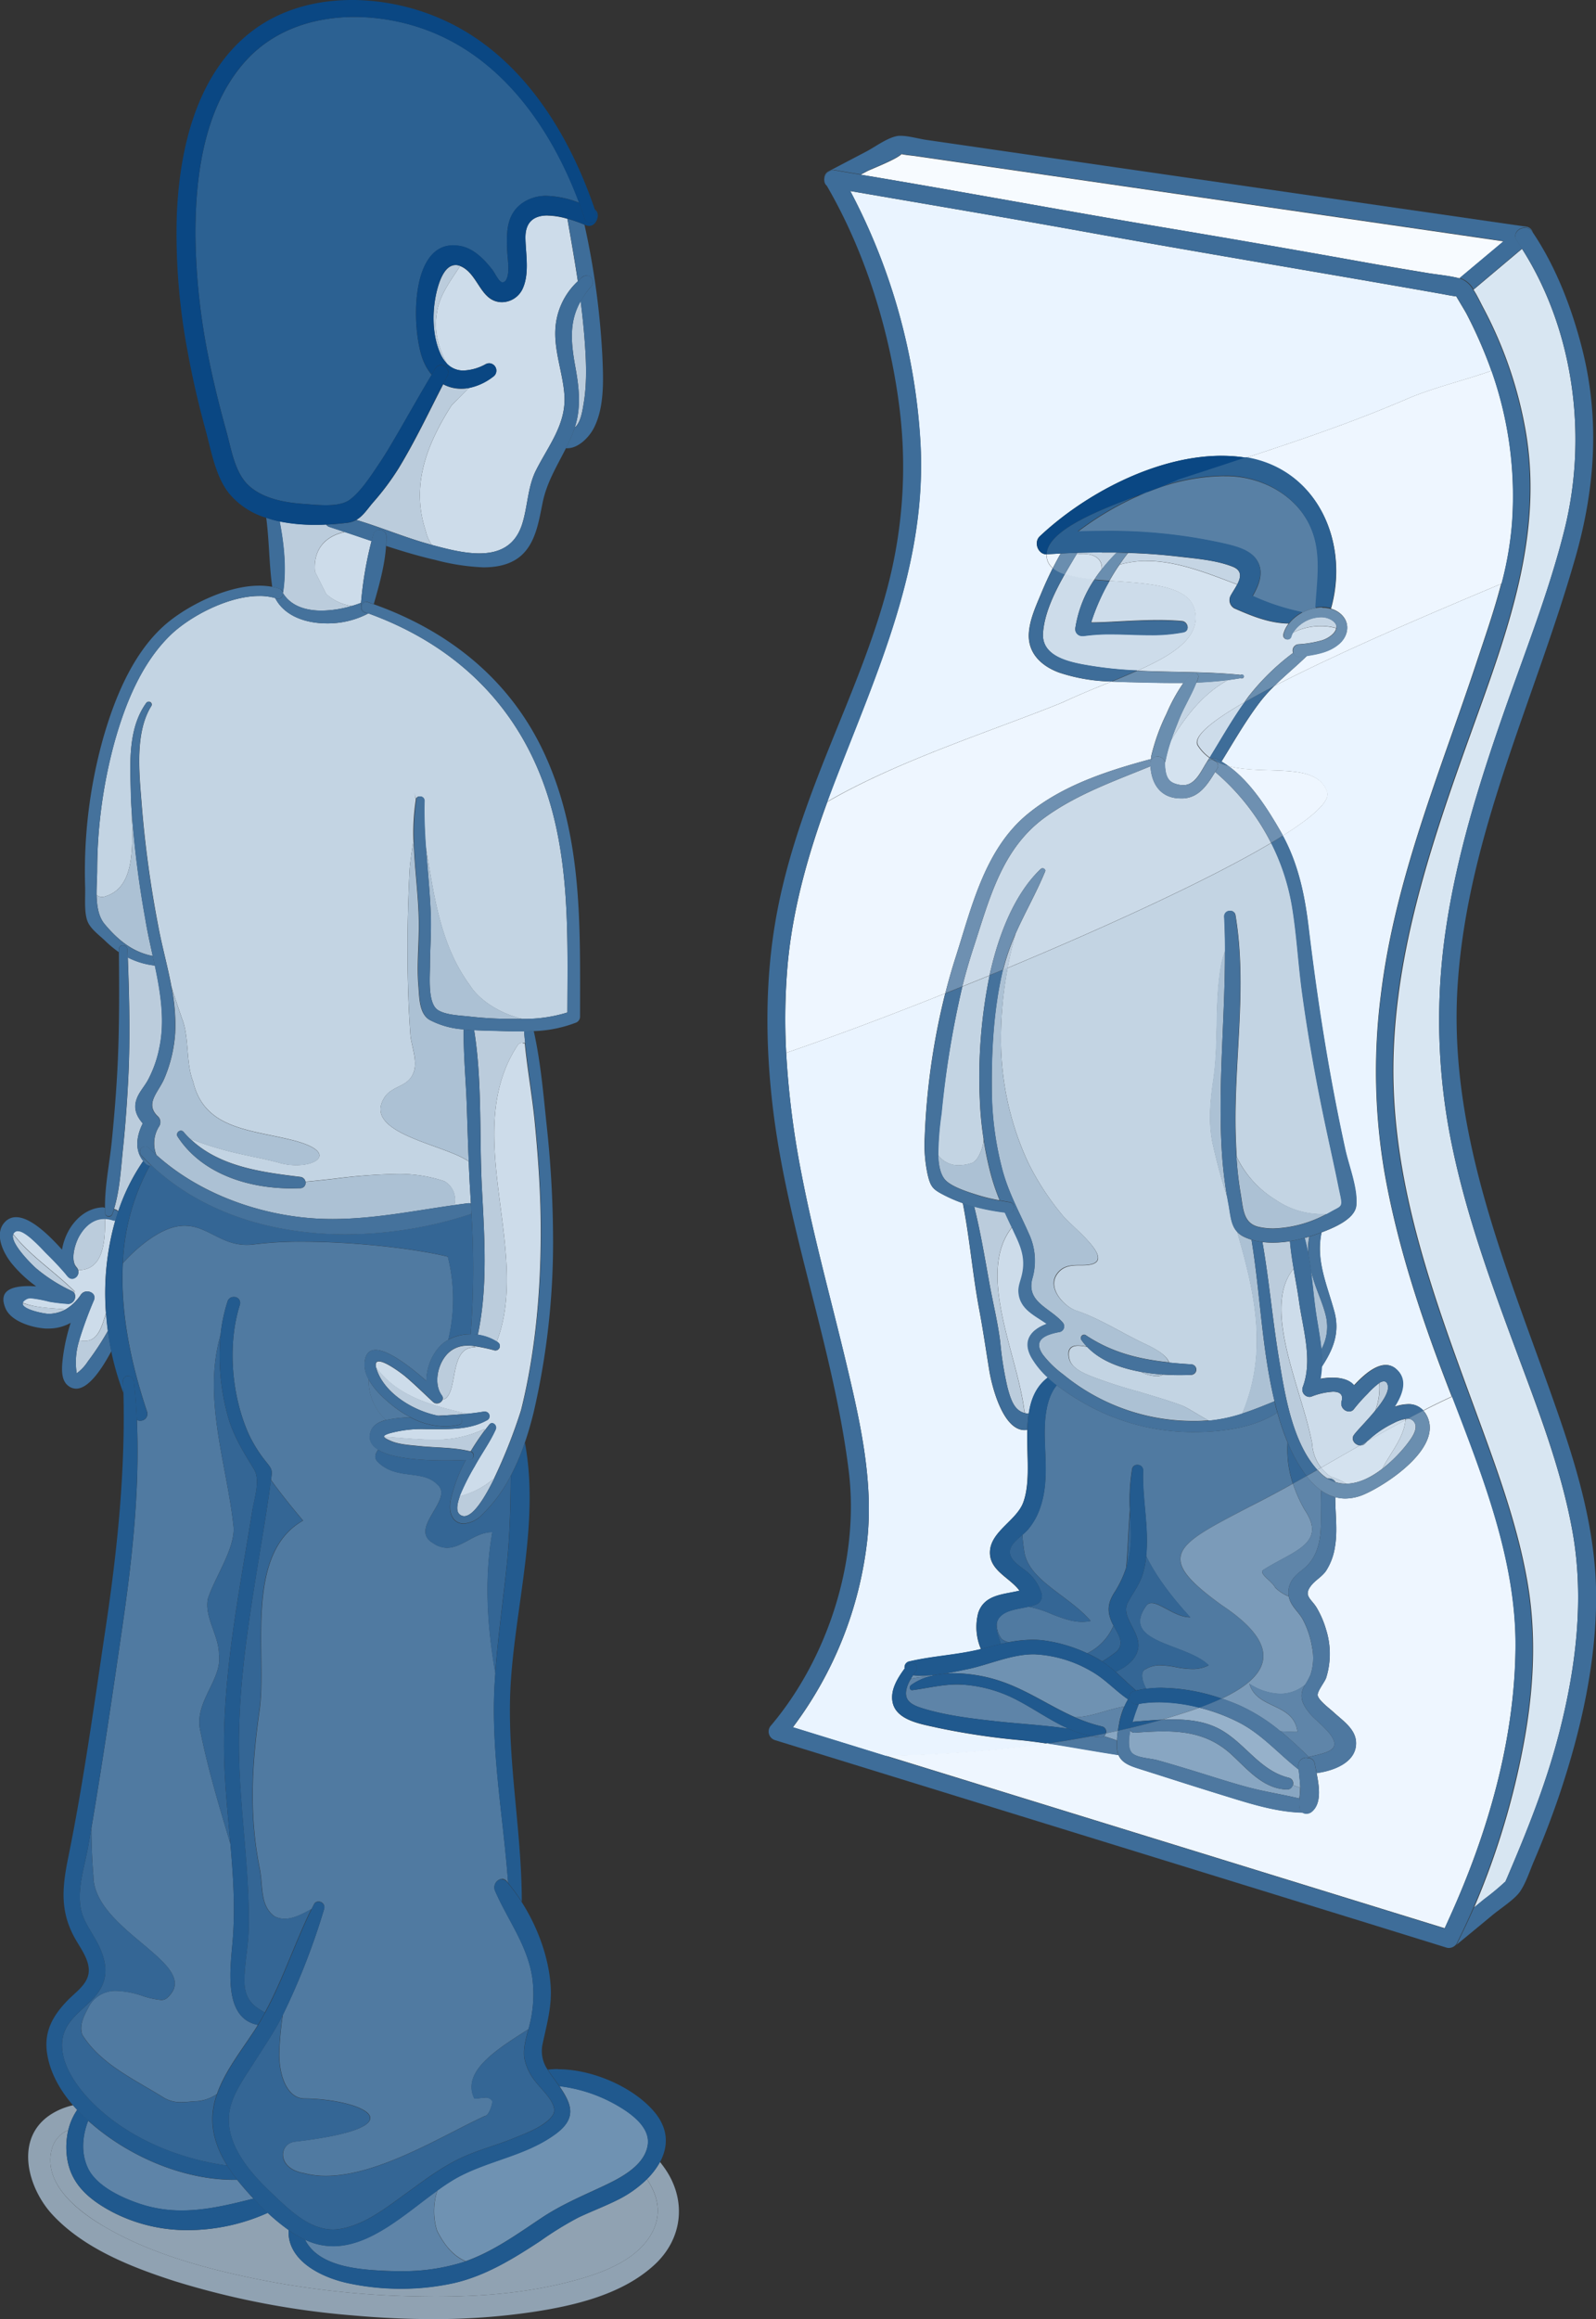 <svg xmlns="http://www.w3.org/2000/svg" viewBox="0 0 432.1 627.62"><rect x="0" y="0" width="432.1" height="627.62" fill="#333333" stroke="none"/><defs><style>.cls-1{fill:#90a2b2;}.cls-2{fill:#f7fbff;}.cls-3{fill:#eaf4ff;}.cls-4{fill:#d8e6f2;}.cls-5{fill:#2c6192;}.cls-6{fill:#cddcea;}.cls-7{fill:#bbccdc;}.cls-8{fill:#507aa1;}.cls-9{fill:#346695;}.cls-10{fill:#acc1d4;}.cls-11{fill:#6f92b2;}.cls-12{fill:#5e84a8;}.cls-13{fill:#c3d4e3;}.cls-14{fill:#3e6d99;}.cls-15{fill:#0a4783;}.cls-16{fill:#45729c;}.cls-17{fill:#235b8f;}.cls-18{fill:#20598e;}.cls-19{fill:#eef6ff;}.cls-20{fill:#5880a5;}.cls-21{fill:#d4e2ef;}.cls-22{fill:#c5d5e4;}.cls-23{fill:#cbdae8;}.cls-24{fill:#bacbdc;}.cls-25{fill:#6a8eaf;}.cls-26{fill:#6e90b1;}.cls-27{fill:#7b9bb9;}.cls-28{fill:#5f85a9;}.cls-29{fill:#96b1ca;}.cls-30{fill:#88a6c2;}.cls-31{fill:#4e78a0;}</style></defs><g id="Layer_2" data-name="Layer 2"><g id="Layer_2-2" data-name="Layer 2"><path class="cls-1" d="M18.49,576.44a7.78,7.78,0,0,0-4.5,5.27c-2.47,9.72,7.91,17.24,15.09,21.35,11.3,6.44,24.14,10.16,36.77,12.94a239.53,239.53,0,0,0,46,5.45q3,.07,6,.08c11.68,0,23.47-.87,34.81-3.64,8.45-2.06,19.7-5.5,24-13.9,2.62-5.12,1.33-10-1.52-14.27a30.87,30.87,0,0,1-7.48,5.38c-3.61,1.87-7.43,3.29-11.09,5a90.19,90.19,0,0,0-10.27,6.33c-7.31,4.8-14.89,9.49-23.53,11.43a65.53,65.53,0,0,1-14.2,1.51,67.41,67.41,0,0,1-14.63-1.57c-7.17-1.61-16.21-6.12-15.8-14.33a52.61,52.61,0,0,1-5.66-4.64A52.75,52.75,0,0,1,51,603.53a43.79,43.79,0,0,1-20.76-5c-5.88-3.17-10.82-7.19-12-14.07a20.3,20.3,0,0,1,.25-8"/><path class="cls-1" d="M19.76,569.74a18.66,18.66,0,0,0-5.85,2.39c-10.17,6.42-6.46,19.94.28,27.21,8.53,9.2,21.44,14.24,33.11,18a223.29,223.29,0,0,0,48.14,9.27c7.21.65,14.48,1,21.74,1a181.1,181.1,0,0,0,26.94-1.91c11.42-1.72,24.34-4.72,33.08-12.8,7.77-7.17,8.76-17.75,2.61-26.33-.36-.51-.74-1-1.13-1.5a20.27,20.27,0,0,1-3.54,4.64c2.85,4.24,4.14,9.15,1.52,14.27-4.3,8.4-15.55,11.84-24,13.9-11.34,2.77-23.13,3.64-34.81,3.64q-3,0-6-.08a239.53,239.53,0,0,1-46-5.45c-12.63-2.78-25.47-6.5-36.77-12.94C21.9,599,11.52,591.43,14,581.71a7.78,7.78,0,0,1,4.5-5.27,16.24,16.24,0,0,1,2.4-5.45c-.38-.41-.76-.83-1.13-1.25"/><path class="cls-2" d="M244.07,41.71c-1.28,1.41-8.19,4.06-9.29,4.63l-1.76.93c27.09,4.53,54.15,9.59,81.25,14.15q26.66,4.48,53.27,9.22c6.25,1.13,12.52,2.17,18.77,3.22,2.82.48,6.17.75,8.84,1.47l11.94-10-20.58-3L283.81,47.45q-18-2.61-35.93-5.2c-1.25-.18-2.57-.26-3.81-.54m-1.13-.22c-.06,0,0,0,.19.06a2.23,2.23,0,0,0,.55.07,5.1,5.1,0,0,0-.74-.13"/><path class="cls-3" d="M230.17,51.65a165.92,165.92,0,0,1,19,67.83c1.94,33.29-11.75,62.32-23.38,92.61q-.93,2.43-1.83,4.87c19.56-11.32,45.28-19.36,63.73-26.88,4.28-2,8.83-3.85,13.21-5.64a47.64,47.64,0,0,1-14.2-2.43c-4.67-1.73-8.41-5.15-8.17-10.45.17-3.75,1.95-7.61,3.37-11,.95-2.3,2-4.58,3.11-6.8a4.49,4.49,0,0,1-1.5-2.23,4.89,4.89,0,0,1-.18-1.5c-2.36,0-3.53-3.29-1.84-4.88,12.25-11.53,31.57-21.79,49.25-21.79a42.62,42.62,0,0,1,5.78.39l.87.13c15.05-4.94,29.76-9.93,44.51-16.34,7.53-3,14.33-4.53,21.88-7.19-.25-.72-.51-1.43-.78-2.14A126.08,126.08,0,0,0,397,84.85c-.25-.48-1.93-3.26-2.77-4.69l-.42,0c-1.35-.19-2.77-.49-4.15-.73-31-5.48-62.24-10.62-93.3-16.22-22-4-44.3-7.73-66.18-11.51"/><path class="cls-4" d="M412.09,67.33,398.94,78.4c1,1.54,1.87,3.41,2.67,4.92A112.15,112.15,0,0,1,413,116.26c5.06,28.4-4.92,54.81-14.4,81.14-11.16,31-22.45,63.67-21.28,97.09,1.15,32.71,13.35,63.05,24.41,93.4,4.83,13.24,9.51,26.68,11.88,40.61,2.43,14.31,1.62,28.77-1,43a209.61,209.61,0,0,1-13.51,44.72L401.8,514a66.12,66.12,0,0,0,5.4-4.45c.39-.4.17.17.79-1.28,5.41-12.63,10.47-25.19,13.95-38.54,4.71-18,7.1-36.92,3.77-55.4-3.06-16.94-9.43-33.16-15.39-49.24-6.76-18.21-13.45-36.56-17.32-55.64a167.14,167.14,0,0,1-1.56-57.86c2.92-19.91,8.9-39.21,15.51-58.17,5.77-16.59,12.37-33,16.63-50.1,6.27-25.17,2.61-53.77-11.49-75.94"/><path class="cls-3" d="M393.74,79.31c-.06.07,0,.15.12.23-.08-.14-.13-.22-.12-.23"/><path class="cls-5" d="M313.91,132c-1.12.39-2.23.8-3.33,1.24l3.33-1.24"/><path class="cls-6" d="M288.29,155.4c-2.89,5.11-5.53,10.62-5.9,15.94-.4,5.91,6.05,7.61,10.75,8.51A104.35,104.35,0,0,0,308,181.48c9.88-4.39,17.24-9.1,15.48-16.46-1.6-6.69-12.87-7.14-23.05-7.87a57.18,57.18,0,0,0-5,11.28c2.77,0,5.56-.18,8.34-.32,3.23-.16,6.47-.32,9.69-.32,2.19,0,4.38.07,6.57.27,1.61.15,2.22,2.66.4,3a45.15,45.15,0,0,1-9,.76c-1.77,0-3.55-.06-5.33-.11s-3.56-.11-5.33-.11a49.36,49.36,0,0,0-7.3.46l-.4,0a1.87,1.87,0,0,1-1.89-2.33,32,32,0,0,1,5.18-13,38.89,38.89,0,0,1-8-1.43"/><path class="cls-3" d="M406.55,157.94c-12.86,5.45-41.61,17.37-61.52,27.7a41.27,41.27,0,0,0-4,4.48c-3.79,5-7,10.6-10.33,16,.64.37,1.26.78,1.86,1.21,10,2.6,23.71-1.34,26.71,6.94.91,2.52-3.71,6.71-12,11.89,4.25,7.8,6,16.21,7,25,2.41,20.15,5.56,40,9.9,59.89,1,4.57,3.38,10.49,3,15.18-.31,3.57-5.75,5.95-9.39,7.3-1.61,7.58,1.46,14.08,3.47,21.43,1.58,5.8-.39,10.37-3.46,15a22.64,22.64,0,0,1-.37,3.17,18.22,18.22,0,0,1,3.28-.32c2.43,0,4.67.59,5.87,2.1,2.48-2.71,5.71-5.52,8.59-5.52a4.08,4.08,0,0,1,2.75,1.06c3.13,2.72,1.94,6.58-.43,10.28a11.23,11.23,0,0,1,3.73-.74,5.23,5.23,0,0,1,4.1,1.73q3.87-2,7.73-3.77c-2-5.15-3.94-10.27-5.74-15.34-5.25-14.79-9.74-29.78-12.46-45.26a163.27,163.27,0,0,1-1-48.05c3.76-31.23,16-60.19,25.83-89.79,2.34-7.06,4.87-14.27,6.77-21.59"/><path class="cls-6" d="M337,190c-8.75,5.05-14.12,9.35-12.59,11.74a11.63,11.63,0,0,0,3.14,3.29c3.08-5,6-10.23,9.45-15"/><path class="cls-7" d="M34.61,259.13c.41,11.09.68,22.1.1,33.21-.32,6.15-.76,12.3-1.4,18.42-.56,5.34-.85,11.2-2.43,16.4l.42.14a1.52,1.52,0,0,1,.72.52,54.23,54.23,0,0,1,6.77-13.63c-2.42-3-1.8-6.84-.13-10.18-1.65-1.89-2.6-4-1.64-6.66.67-1.83,2.06-3.29,3-5a31.46,31.46,0,0,0,3.12-8.69c1.58-7.35.38-14.92-1.2-22.37a21,21,0,0,1-7.33-2.19"/><path class="cls-3" d="M255.94,268.81c-15.93,6.37-31.05,12-43.09,16.11a237.88,237.88,0,0,0,4.17,32.9c3.3,17.16,8,34,12.06,51,3.72,15.64,7.45,31.8,5.72,48a103.3,103.3,0,0,1-20.14,50.64l19.15,5.91,5.94,1.84a350.77,350.77,0,0,0,43.86-3.32c-2.29-.35-4.58-.65-6.9-.9a193.17,193.17,0,0,1-23.08-3.44c-4-.94-11.15-1.9-12-7.05-.55-3.26,1.42-6.37,3.3-8.94a1.61,1.61,0,0,1,1.35-1.93c6.36-1.49,12.91-1.73,19.3-3.33a15.09,15.09,0,0,1-.74-9.81c1.68-5,6.82-4.93,11.17-6-2.59-3.54-8.12-5.4-8-10.46.13-5.51,7.19-8.48,9-13.38,2-5.38.93-12.84,1.11-19.68a4.59,4.59,0,0,1-.73.06c-5.83,0-8.82-11.63-9.57-16.2-.89-5.48-1.67-10.91-2.7-16.37-1.81-9.56-2.57-19.33-4.46-28.86a39.71,39.71,0,0,1-5.36-2.33c-2.78-1.45-3.38-2.15-4.15-5.39a37.85,37.85,0,0,1-.8-10.07,188.49,188.49,0,0,1,5.56-39"/><path class="cls-6" d="M141.57,282.22a1.72,1.72,0,0,0-1.29.44c-15.88,23.82,3.69,55.51-5.78,80.42l.25.17a1.2,1.2,0,0,1-.92,2.19,46.1,46.1,0,0,0-5.66-1.17,1.71,1.71,0,0,0,.74.36l.37,0a2.13,2.13,0,0,1-.37,0,3.85,3.85,0,0,0-.48,0c-6.94,0-4.3,12.13-8.15,14.05l-.44.07a1.65,1.65,0,0,1-1.56,1.07,1.43,1.43,0,0,1-1-.37c-2.54-2.33-5-4.79-7.63-7-.94-.77-5.21-4-7.07-4-.68,0-1,.44-.79,1.59,5.75,7.89,15,10.37,24.72,12.58,1.49-.15,3-.34,4.46-.59l.22,0a1.23,1.23,0,0,1,.73,2.27c-4,2.25-8.5,2.47-13.09,2.47h-3.35a32.75,32.75,0,0,0-10,1.12c-1.12.35-1.62.64-1.57.95,4.32.24,8.78.78,13.21.78a30.64,30.64,0,0,0,14.08-2.9c0,.2-.07.4-.1.59.44-.6.89-1.18,1.34-1.74a.93.93,0,0,1,.72-.39,1.28,1.28,0,0,1,1,1.73c-1.56,3.47-3.89,6.62-5.71,10a60.08,60.08,0,0,0-4,7.95,3.23,3.23,0,0,0,.73-.11,22.5,22.5,0,0,0,8.58-4.64,144.93,144.93,0,0,0,7.3-18.47c4.1-16.4,5.5-34,5.33-50.86-.09-9.07-.74-18.11-1.62-27.13-.69-7.1-2-14.19-2.69-21.3a4.35,4.35,0,0,0-.61,0"/><path class="cls-7" d="M128.91,364.63a2.13,2.13,0,0,0,.37,0l-.37,0m-2.19-.45a7.33,7.33,0,0,0-5.54,2.17c-2.67,2.73-3.88,8.13-1.56,11.3a1.2,1.2,0,0,1,.22,1.08l.44-.07c3.85-1.92,1.21-14.05,8.15-14.05a3.85,3.85,0,0,1,.48,0,1.71,1.71,0,0,1-.74-.36,11.88,11.88,0,0,0-1.45-.09"/><path class="cls-7" d="M131.28,386.66a30.64,30.64,0,0,1-14.08,2.9c-4.43,0-8.89-.54-13.21-.78.06.32.67.66,1.78,1.14,2.28,1,5.18,1.14,7.64,1.4,4.61.5,9.48.32,14,1.46l0,0a65.37,65.37,0,0,1,3.72-5.55c0-.19.07-.39.1-.59"/><path class="cls-7" d="M133.86,400a22.5,22.5,0,0,1-8.58,4.64,3.23,3.23,0,0,1-.73.11c-.8,2.2-1.13,4.2-.13,5.06a1.91,1.91,0,0,0,1.26.5c2.41,0,5.44-4.7,8.18-10.31"/><path class="cls-7" d="M101.82,370a5.75,5.75,0,0,0,.16.58c2,6.29,9.65,11.17,16.61,12.56,2.65-.13,5.3-.29,8-.56-9.73-2.21-19-4.69-24.72-12.58"/><path class="cls-7" d="M128.37,278.8c2.22,13.83,1.38,28.52,2.09,42.44.68,13.22,1.68,26.94-1.1,40a12.7,12.7,0,0,1,5.14,1.86c9.47-24.91-10.1-56.6,5.78-80.42a1.72,1.72,0,0,1,1.29-.44,4.35,4.35,0,0,1,.61,0c-.11-1.05-.21-2.1-.29-3.15h-1.54c-1.78,0-3.52-.05-5.21-.1-2-.07-4.35-.09-6.77-.22"/><path class="cls-8" d="M50,331.72c-2.86,0-6.24,1.15-10.73,4.55a44.1,44.1,0,0,0-6,5.59c-.72,13.55,2.29,27.47,6.58,40.26a1.87,1.87,0,0,1-1.93,2.36,1.71,1.71,0,0,1-.86-.21c.84,19.08-1.33,38.17-4.09,57.07-2.59,17.78-5.22,35.66-8.22,53.39,0,4.34.19,8.65.54,12.93,0,15,30,24,20,33a2.35,2.35,0,0,1-1.74.59A22.79,22.79,0,0,1,38.17,540a24.27,24.27,0,0,0-6.61-1.22,8.18,8.18,0,0,0-7.28,3.85c-1,2-3,5-2,8,5,8,14,12,22,17a8.62,8.62,0,0,0,4.87,1.25c1.63,0,3.13-.25,4.13-.25a11.06,11.06,0,0,0,5.45-1.94C61.05,560,66.17,553.9,69.82,548c-9.58-1.88-7.4-15.58-6.8-23.17.68-8.52.12-17.11-.63-25.7,0-.16-.07-.32-.11-.48-3-10-6-20-8-30-2-8,6-14,5-21,0-5-4-10-3-15,2-6,7-13,7-19-1.72-17.15-8.58-35-3.57-52.39a43.51,43.51,0,0,1,1.9-9.07,1.68,1.68,0,0,1,1.65-1.2,1.62,1.62,0,0,1,1.68,2.12C61.5,364,62.72,377.7,67.29,388a36.83,36.83,0,0,0,5,7.9c1.46,1.84,1.43,2.07,1.09,4.62,2.67,3.69,5.62,7.34,8.69,11-16,9-9.75,36.09-11.75,51.09-2,14-3,28,0,43,1,5,0,10,4,13a6.07,6.07,0,0,0,2.79.66c2.41,0,4.83-1.32,7.25-2.63.21-.43.43-.86.65-1.29a1.3,1.3,0,0,1,1.2-.75,1.55,1.55,0,0,1,1.57,1.92,188.72,188.72,0,0,1-11.2,28.75,91.34,91.34,0,0,0-.92,9.28c-.36,7.06,2.12,13.29,6.7,13.34,16.21.19,31.55,7.72-2.49,11.69-4.4.51-5,7.28,2.49,8.53a22.45,22.45,0,0,0,5.9.73c14.23,0,31.69-11,43.06-16.23,1,0,2-3,2-4a2,2,0,0,0-2-.93,10.11,10.11,0,0,0-1.36.12,9.09,9.09,0,0,1-1.12.11c-.33,0-.53-.07-.53-.3-3.25-7.29,6.65-13.27,14.78-18.47v-.05a34.22,34.22,0,0,0,1.06-13.69c-1.27-8.93-6.66-15.71-10.13-23.75a2.34,2.34,0,0,1,1.88-3.2,1.75,1.75,0,0,1,1.35.71c.11.12.22.26.33.39-1.33-18-4.72-35.86-3.65-54l.18-2.71c-2.14-12.54-3.07-25.22-.81-38.22-4.67,0-8.13,4.24-12.26,4.24a6.6,6.6,0,0,1-3.74-1.24c-7-4,6-12,1-16-4-4-11-1-16-6-1.12-1.11-.68-2.22.09-3.33-1.86-1.16-2.76-2.75-2-4.95.57-1.67,2.22-2.57,4.13-3.07a14.52,14.52,0,0,1-4.71-11.05A8,8,0,0,1,98.7,369c.16-2.64,1.3-3.67,3-3.67,3.6,0,9.67,4.8,13.75,8.38a14.08,14.08,0,0,1,3.32-9,9.5,9.5,0,0,1,2.61-2.11,47.16,47.16,0,0,0-.13-22.51c-9.76-2.33-25.93-4.05-39.37-4.05a99.43,99.43,0,0,0-13.07.73,15.74,15.74,0,0,1-2,.13c-3.51,0-6.19-1.29-8.74-2.58s-5-2.59-8-2.59"/><path class="cls-9" d="M41,315.4a1.46,1.46,0,0,1-.29,0H40.6a60.06,60.06,0,0,0-7.34,26.44,44.1,44.1,0,0,1,6-5.59c4.49-3.4,7.87-4.55,10.73-4.55,3,0,5.45,1.29,8,2.59s5.23,2.58,8.74,2.58a15.74,15.74,0,0,0,2-.13A99.43,99.43,0,0,1,81.84,336c13.44,0,29.61,1.72,39.37,4.05a47.16,47.16,0,0,1,.13,22.51,12.57,12.57,0,0,1,6.09-1.5,234.49,234.49,0,0,0,.2-32.68,1.7,1.7,0,0,1-.44.24,109.39,109.39,0,0,1-33.63,5.4c-19.27,0-38.45-5.47-52.55-18.65"/><path class="cls-9" d="M76.54,545.32l-.3.59c-2.22,4.32-5,8.34-7.58,12.43s-6.12,8.82-6.65,13.84c-.86,8.13,5.54,15.64,11.05,20.87,4.64,4.38,10.31,10.32,17.07,10.32a10.75,10.75,0,0,0,1.68-.13c6.82-1,12.87-5.86,18.3-9.78s10.35-7.71,16.47-10.25c4.15-1.73,8.5-2.91,12.65-4.61,3.23-1.32,8.32-3.16,10.37-6.14,1.9-2.77-3-6.88-4.66-9.16a14.32,14.32,0,0,1-3-6.36c-.33-2.62.41-5.21,1.09-7.75-8.13,5.2-18,11.18-14.78,18.47,0,.23.2.3.53.3a9.09,9.09,0,0,0,1.12-.11,10.11,10.11,0,0,1,1.36-.12,2,2,0,0,1,2,.93c0,1-1,4-2,4-11.37,5.25-28.83,16.23-43.06,16.23a22.45,22.45,0,0,1-5.9-.73c-7.51-1.25-6.89-8-2.49-8.53,34-4,18.7-11.5,2.49-11.69-4.58-.05-7.06-6.28-6.7-13.34a91.34,91.34,0,0,1,.92-9.28m-51.8-50.59c-.28,1.67-.57,3.33-.86,5-.94,5.38-3,11.21-2,16.71.64,3.53,2.92,6.28,4.53,9.4,2.3,4.48,3.25,8.93.25,13.27-2.89,4.16-8.34,6.71-9.57,11.95-1.57,6.67,3.76,13.85,8.17,18.21,9.47,9.35,23,15,36.25,16.78-2.69-4.35-4.45-9.22-3.9-14.44a22.28,22.28,0,0,1,1.12-4.88,11.06,11.06,0,0,1-5.45,1.94c-1,0-2.5.25-4.13.25a8.62,8.62,0,0,1-4.87-1.25c-8-5-17-9-22-17-1-3,1-6,2-8a8.18,8.18,0,0,1,7.28-3.85A24.27,24.27,0,0,1,38.17,540a22.79,22.79,0,0,0,5.37,1.22,2.35,2.35,0,0,0,1.74-.59c10-9-20-18-20-33-.35-4.28-.51-8.59-.54-12.93m48.6-94.17h0c-1,7.88-2.37,15.72-3.65,23.56-2.67,16.44-5.18,33-5,49.68.2,16,2.88,31.86,2.64,47.85-.06,4.54-1,9-1.16,13.55-.18,5.29,1.7,7.45,5.55,9.46,4.88-9,8.07-18.8,12.57-28-2.42,1.31-4.84,2.63-7.25,2.63a6.07,6.07,0,0,1-2.79-.66c-4-3-3-8-4-13-3-15-2-29,0-43,2-15-4.25-42.09,11.75-51.09-3.07-3.67-6-7.32-8.69-11M59.71,361.27c-5,17.36,1.85,35.24,3.57,52.39,0,6-5,13-7,19-1,5,3,10,3,15,1,7-7,13-5,21,2,10,5,20,8,30,0,.16.07.32.11.48-.73-8.46-1.65-16.92-1.73-25.33-.18-17.37,2.61-34.56,5.44-51.65.73-4.39,1.48-8.78,2.19-13.18.54-3.41,2.26-8.38.49-11.33-2.93-4.84-5.63-9-7.14-14.58a61.14,61.14,0,0,1-1.93-21.8"/><path class="cls-9" d="M102.37,392.33c-.77,1.11-1.21,2.22-.09,3.33,5,5,12,2,16,6,5,4-8,12-1,16A6.6,6.6,0,0,0,121,418.9c4.13,0,7.59-4.24,12.26-4.24-2.26,13-1.33,25.68.81,38.22.72-9.84,2.11-19.62,3.14-29.43.84-8.08,1-16.05,1.07-24.08a39.77,39.77,0,0,1-7.9,10.69,7.44,7.44,0,0,1-4.86,2.31c-2.62,0-4.37-2.4-3.45-6.7a41.65,41.65,0,0,1,4.07-10.56c-1.28.06-3.28.13-5.62.13-6,0-14.24-.47-18.17-2.91"/><path class="cls-8" d="M99.79,373.26a14.52,14.52,0,0,0,4.71,11.05,34.67,34.67,0,0,1,6.64-.74,28.55,28.55,0,0,1-4.63-3c-2.16-1.71-5.14-4.34-6.72-7.29"/><path class="cls-6" d="M274,332.16c-9.73,12.34,1.4,34.14,3.32,49.5a1.57,1.57,0,0,0,.29.8,6.51,6.51,0,0,0,.93.13c.57-3.92,2-7.4,5.19-9.82a23.14,23.14,0,0,1-4.35-5.33c-2.7-4.79.06-7.69,4.09-9.17-3.18-2.28-7.16-3.87-7.6-8.37-.16-1.61.43-3,.82-4.52,1.08-4.22.14-7.27-1.67-11.07-.35-.72-.69-1.44-1-2.15"/><path class="cls-7" d="M263.74,326.51c1.75,7,2.92,14.09,4.2,21.18.95,5.2,2.24,10.33,2.87,15.57a91.11,91.11,0,0,0,1.95,12.18c.92,3.51,1.92,6.37,4.81,7a1.57,1.57,0,0,1-.29-.8c-1.92-15.36-13-37.16-3.32-49.5-.65-1.36-1.28-2.7-1.89-4.05a60.15,60.15,0,0,1-8.33-1.6"/><path class="cls-6" d="M28.43,329.8c.1,6.55-.56,13.91-7.17,13.91h-.09a1.81,1.81,0,0,1-1.6,2.3,1.62,1.62,0,0,1-1.16-.54,5.1,5.1,0,0,1-.56-.67c-1.69-2-3.49-3.88-5.35-5.7-1.16-1.13-5.46-6-7.59-6a1.24,1.24,0,0,0-.33,0,1.42,1.42,0,0,0-1,.86c4.57,5.89,11.25,10.14,16.72,15.61l-.29.14a2,2,0,0,1-1.43,3.12h-.07a47.56,47.56,0,0,1-5.2-.6,33.88,33.88,0,0,0-5-.94,2.42,2.42,0,0,0-1.11.21c-.67.36-1,.72-1.09,1.05C9.79,354,14,354,17.76,354.35a12.71,12.71,0,0,0,4.14-4,2,2,0,0,1,1.69-.84c1.2,0,2.37.92,1.83,2.32a111.75,111.75,0,0,0-4,10.89,6.69,6.69,0,0,0,1.47.18c3.62,0,4.61-3.73,5.79-7.53a72,72,0,0,1,2.54-25.12,1.09,1.09,0,0,1-.26,0,1.56,1.56,0,0,1-.5-.09,7.21,7.21,0,0,0-2.07-.38"/><path class="cls-7" d="M28.22,329.79c-2.84,0-5.12,1.89-6.66,4.53-1.09,1.86-2.47,6.06-1.13,8.23l.39.5h0a1.7,1.7,0,0,1,.35.66h.09c6.61,0,7.27-7.36,7.17-13.91h-.21"/><path class="cls-7" d="M6.11,352.64c-.4,1.7,5.82,2.92,7,2.92h0a9.59,9.59,0,0,0,4.68-1.21c-3.76-.36-8-.4-11.65-1.71"/><path class="cls-7" d="M28.72,355.36c-1.18,3.8-2.17,7.53-5.79,7.53a6.69,6.69,0,0,1-1.47-.18,19.61,19.61,0,0,0-.78,8.36,1.43,1.43,0,0,1,0,.65,2.4,2.4,0,0,1,.48-.36,12,12,0,0,0,2.61-2.9,75.22,75.22,0,0,0,5.45-8.31c-.21-1.59-.37-3.19-.48-4.79"/><path class="cls-7" d="M3.56,334.05c-.87,2.43,5.34,8.47,6.38,9.33a44,44,0,0,0,9.5,6,1.54,1.54,0,0,1,.55.4l.29-.14c-5.47-5.47-12.15-9.72-16.72-15.61"/><path class="cls-10" d="M354.52,334.67c-.44.13-.88.26-1.34.38a45.35,45.35,0,0,1,1,4.43,18,18,0,0,1,.3-4.81"/><path class="cls-6" d="M350.26,343.32c-8.82,10.56,2.27,32.71,5,47.34a11.57,11.57,0,0,0,2.42,6.52c3.47-2,7-4,10.48-6-1.31-.13-2.53-1.59-1.59-2.87l.3-.39h0l0,0c1.14-1.39,3.49-3.75,5.48-6.2a17.65,17.65,0,0,0,1.07-7.43,21.91,21.91,0,0,0-3.19,2.94,45.07,45.07,0,0,0-3.68,4.12,1.58,1.58,0,0,1-1.28.64,2.17,2.17,0,0,1-2.1-2.61c.66-2.1-.57-2.74-2.29-2.74a19,19,0,0,0-5.78,1.3,1.54,1.54,0,0,1-.55.11,2,2,0,0,1-1.89-2.54c2.83-7.32.11-15.71-.94-23.19-.41-3-1-6-1.5-9"/><path class="cls-7" d="M349.26,335.91a29.43,29.43,0,0,1-4.67.39,21.7,21.7,0,0,1-2.8-.17c1.8,10.28,2.7,20.68,4.38,31,1.6,9.75,3.56,23,10.5,30.67l1-.6a11.57,11.57,0,0,1-2.42-6.52c-2.75-14.63-13.84-36.78-5-47.34-.42-2.48-.79-4.95-1-7.41"/><path class="cls-7" d="M374.65,373.82a2.41,2.41,0,0,0-1.19.43,17.65,17.65,0,0,1-1.07,7.43c2.21-2.69,4-5.48,3.22-7.15a1,1,0,0,0-1-.71"/><path class="cls-10" d="M354.89,343.75c.49,3.7.79,7.44,1.3,11s1.22,7,1.54,10.47a12.64,12.64,0,0,0,1.3-8.87c-.69-3-2-5.86-3-8.78-.43-1.26-.81-2.53-1.11-3.81"/><path class="cls-8" d="M286.12,374.84c-3.18,3.81-3.4,10.15-3.27,14.73.18,6.22.85,12.6-1.3,18.59a17.87,17.87,0,0,1-3.3,5.82,16.43,16.43,0,0,1-1.46,1.39c.11,1.44.27,2.87.49,4.29,1,8,12,12,18,19a10.21,10.21,0,0,1-2.31.25c-2.83,0-5.56-1.05-8.23-2.1a29.8,29.8,0,0,0-6.29-2c-2.73.62-5.95.88-7.62,2.63a3.68,3.68,0,0,0-.94,1.61,6.42,6.42,0,0,0,1.39,4.59,8.36,8.36,0,0,0,1.75.8,35.51,35.51,0,0,1,6.59-.69A24.52,24.52,0,0,1,283,444a41.14,41.14,0,0,1,11.36,3.42,14.74,14.74,0,0,0,7.1-7.49c-.14-.26-.28-.53-.4-.79-1.4-3.08-1.16-5.32.64-8.17a28.64,28.64,0,0,0,3.2-6.76c.45-5.21.6-10.62,1-15.58a51.23,51.23,0,0,1,.61-11.12,1.32,1.32,0,0,1,1.38-1.08,1.49,1.49,0,0,1,1.6,1.48c-.25,6.69,1.14,13.29,1,20,0,1.06-.08,2.14-.19,3.21,2.88,5.89,7.18,11.35,11.94,16.57-4,0-8-3.84-10.47-3.84a1.73,1.73,0,0,0-1.53.84c-7,10,11,10,17,16a9.79,9.79,0,0,1-4.49,1,25.78,25.78,0,0,1-4.39-.5,25,25,0,0,0-4.2-.5,7.38,7.38,0,0,0-3.92,1c-1.5.5-1.25,3,.11,5.35a33.26,33.26,0,0,1,4.26-.27,51.57,51.57,0,0,1,16.14,2.91c14-6.58,16-14.64.06-25.25-18.86-13.48-12.58-16.18,8.08-27,3.64-1.82,7.36-3.82,11.13-5.93a29.14,29.14,0,0,1-1.42-11.12,68.23,68.23,0,0,1-2.43-6.9c-.11-.4-.23-.8-.34-1.21-6.33,4.16-15.18,5.29-22.53,5.29h-.86a59.57,59.57,0,0,1-28-7.31,65.74,65.74,0,0,1-8.4-5.42"/><path class="cls-9" d="M301.49,439.93a14.74,14.74,0,0,1-7.1,7.49c.85.4,1.69.83,2.51,1.28.52.29,1,.6,1.51.92a31.72,31.72,0,0,0,3.88-2.68c2.3-2.21.45-4.65-.8-7m8.85-18.84a25.37,25.37,0,0,1-.94,4.85c-.91,3-2.69,5.1-4.08,7.81-2.08,4.06,4.11,8.24,2.68,13-.82,2.71-3.34,4.46-5.95,5.69,1.87,1.65,3.63,3.42,5.55,5.05a28,28,0,0,1,2.79-.5c-1.36-2.37-1.61-4.85-.11-5.35a7.38,7.38,0,0,1,3.92-1,25,25,0,0,1,4.2.5,25.78,25.78,0,0,0,4.39.5,9.79,9.79,0,0,0,4.49-1c-6-6-24-6-17-16a1.73,1.73,0,0,1,1.53-.84c2.47,0,6.47,3.84,10.47,3.84-4.76-5.22-9.06-10.68-11.94-16.57M306,408.63c-.42,5-.57,10.37-1,15.58a31.86,31.86,0,0,0,1.19-11c-.06-1.54-.13-3.08-.17-4.61"/><path class="cls-9" d="M348.64,390.39a29.14,29.14,0,0,0,1.42,11.12c1.22-.67,2.44-1.36,3.67-2.06a40,40,0,0,1-5.09-9.06"/><path class="cls-9" d="M269.89,439.07c-.5,1.81.49,3.84,1.05,5.83l2.09-.44a8.36,8.36,0,0,1-1.75-.8,6.42,6.42,0,0,1-1.39-4.59m6.9-23.7c-1.76,1.52-3.81,3.14-3.32,5.23.55,2.34,3.54,3.69,5.17,5.29a12.16,12.16,0,0,1,3.33,5.35,2.54,2.54,0,0,1-1.17,2.86,11.78,11.78,0,0,1-2.35.73,29.8,29.8,0,0,1,6.29,2c2.67,1.05,5.4,2.1,8.23,2.1a10.21,10.21,0,0,0,2.31-.25c-6-7-17-11-18-19-.22-1.42-.38-2.85-.49-4.29"/><path class="cls-6" d="M380.54,384a11.17,11.17,0,0,0-3.33,1.19,27,27,0,0,0-7,4.84c3.41-1.94,6.84-3.86,10.27-5.69l0-.34"/><path class="cls-7" d="M381,383.92l-.45,0,0,.34.67-.36H381"/><path class="cls-11" d="M303.05,466.07a.4.4,0,0,0,0,.15l0-.15M279.8,447.69c-6,0-11.91,2.78-17.76,4-2.11.44-4.35.92-6.62,1.27a28.27,28.27,0,0,1,2.92-.14A41,41,0,0,1,272,455.35c6.81,2.51,12.61,6.55,19.1,9.4,4.43-.12,8.66-2.11,13.31-2.94a15.34,15.34,0,0,1,1-1.93c-3.41-2.3-6.16-5.44-9.78-7.5a33.57,33.57,0,0,0-15.53-4.69h-.31"/><path class="cls-12" d="M304.39,461.81c-4.65.83-8.88,2.82-13.31,2.94a40.12,40.12,0,0,0,7.34,2.49,1.43,1.43,0,0,1,1,1.85q1.62-.33,3.24-.69c.09-.72.21-1.46.37-2.18a.4.4,0,0,1,0-.15,21.81,21.81,0,0,1,1.34-4.26"/><path class="cls-11" d="M253.71,453.21a34,34,0,0,1-4.13.27c-.8,0-1.6,0-2.38-.11-.2.3-.4.62-.59.93a26.91,26.91,0,0,1,5-.62c.67-.19,1.37-.34,2.07-.47"/><path class="cls-12" d="M251.64,453.68a26.91,26.91,0,0,0-5,.62,9.87,9.87,0,0,0-1,2.05c-1.32,3.94,1.21,5.11,4.68,6.13,6.19,1.83,12.74,2.61,19.13,3.32s13.23,1.06,19.88,2.05c-4.77-2.12-9.18-5.26-13.74-7.65a36.79,36.79,0,0,0-14.91-4.29c-.51,0-1-.05-1.51-.05-4.13,0-8,1-12.13,1.54h-.11c-.71,0-.75-1-.26-1.37a15.34,15.34,0,0,1,5-2.35"/><path class="cls-11" d="M313.66,460.66a30.07,30.07,0,0,0-5.37.46,49.11,49.11,0,0,0-1.73,5,1.61,1.61,0,0,1,.72-.22c2.34-.17,4.78-.39,7.23-.51,2.5-.71,5-1.47,7.36-2.27,1-.33,1.95-.66,2.87-1a45.68,45.68,0,0,0-11.08-1.48"/><path class="cls-11" d="M151.47,564.6c3.47,5,4.7,8.77-1.21,13-8.1,5.87-18.21,7.06-26.82,11.88a53.84,53.84,0,0,0-5,3.29,18,18,0,0,0-.12,10.85c1.68,3.37,4.07,6.74,7.77,8.32.55-.19,1.1-.4,1.64-.62,6.76-2.7,12.73-7,18.74-11,5.13-3.44,10.51-5.76,16.09-8.35,4.73-2.21,11.78-5.52,12.8-11.33.72-4.06-2.78-7.26-5.8-9.34a40.93,40.93,0,0,0-18.05-6.74"/><path class="cls-12" d="M118.4,592.81c-8.53,6.15-18,15.05-28.2,15.05a17.5,17.5,0,0,1-5.32-.83,22.85,22.85,0,0,1-2.3-.91c3.38,6.76,12.9,8,20.39,8.36,1.73.1,3.46.15,5.21.15A54.46,54.46,0,0,0,126.05,612c-3.7-1.58-6.09-5-7.77-8.32a18,18,0,0,1,.12-10.85"/><path class="cls-12" d="M23.87,573.89c-1.55,4.05-2,8.5-.2,12.62,2.27,5.13,9.4,8.34,14.44,10a35.58,35.58,0,0,0,11.08,1.71c6.52,0,12.91-1.56,19.44-3.21-1-1.06-1.91-2.1-2.76-3.08-.56-.66-1.12-1.33-1.66-2h-.85c-14,0-29-6.56-39.49-16"/><path class="cls-6" d="M93.27,144c-4.81,1.05-8.53,4.32-8,10.71l3,6A13,13,0,0,0,95.22,164c.9-.26,1.75-.55,2.52-.85a100.47,100.47,0,0,1,2.85-16.74c-2.44-.82-4.88-1.66-7.32-2.47"/><path class="cls-7" d="M75.69,141.11c1.24,6.34,1.88,13.08.9,19.38,2.17,3.56,6.23,4.77,10.48,4.77A30,30,0,0,0,95.22,164a13,13,0,0,1-6.94-3.35l-3-6c-.54-6.39,3.18-9.66,8-10.71l-4-1.32a1.81,1.81,0,0,1-1-.68c-1,.05-1.93.07-2.91.07a47.57,47.57,0,0,1-9.67-.91"/><path class="cls-7" d="M157.2,81.47c-3.14,5.56-2.67,11.1-1.4,18,1,5.58,1.56,10.86-.21,16.24a3.23,3.23,0,0,0,.46-.45c1.29-1.54,1.68-4.36,2-6.26,1-6.15.6-12.62.09-18.8-.25-2.93-.57-5.85-.94-8.76"/><path class="cls-6" d="M148.25,58.32c-3.44,0-6.15,1.5-6,6.34.11,4.28,1.11,9.42-.75,13.48a6.26,6.26,0,0,1-5.57,3.65A5.57,5.57,0,0,1,133,81c-3-1.81-4.15-6.27-7.25-8.37a6,6,0,0,0-1.19-.63c-2.5,3.93-5.6,7.83-6.29,12.68-.85,5.1.46,9.47,2.71,13.73a6.11,6.11,0,0,0,4.54,1.86,13.44,13.44,0,0,0,5.92-1.7,2.16,2.16,0,0,1,1-.27,2,2,0,0,1,1,3.69,15.76,15.76,0,0,1-6.47,3l-4.7,4.7c-7,11-11,22-7,34a10.27,10.27,0,0,0,1.67,3.79c4,1.07,8.6,2.28,12.81,2.28,5.14,0,9.65-1.8,11.6-7.87,1.53-4.78,1.48-10.06,3.75-14.58,3.41-6.78,8.33-12.63,7.69-20.66-.46-5.76-2.66-11.33-2.45-17.16a19.1,19.1,0,0,1,6.1-13.38c-.85-5.64-1.84-11.26-2.82-16.88a20,20,0,0,0-5.38-.88"/><path class="cls-7" d="M120,104c-3.92,7.62-7.6,15.4-12.06,22.73A69.55,69.55,0,0,1,101,136c-1.58,1.84-2.71,3.68-4.54,4.7,6.72,2,13.27,4.81,20,6.63l.48.13a10.27,10.27,0,0,1-1.67-3.79c-4-12,0-23,7-34L127,105a11.76,11.76,0,0,1-2.19.21A10.09,10.09,0,0,1,120,104m3.33-32.25c-2.75,0-4.22,3.8-5,6.75-1.36,5.34-1.41,11.84.79,17A9.43,9.43,0,0,0,121,98.39c-2.25-4.26-3.56-8.63-2.71-13.73.69-4.85,3.79-8.75,6.29-12.68a3.62,3.62,0,0,0-1.27-.25"/><path class="cls-5" d="M95.91,4.59C85.08,4.6,74.4,8,66.85,16.13,55.24,28.67,52.82,47.66,52.92,64a174.68,174.68,0,0,0,3.64,33.27c1.32,6.5,2.92,12.94,4.7,19.33,1.31,4.71,2.22,11,5.86,14.58,3.81,3.71,9.84,4.82,14.93,5.18,1.75.12,4,.36,6.14.36,2.44,0,4.82-.3,6.38-1.38,3-2.1,6-6.75,8-9.74,1.76-2.59,3.34-5.33,4.92-8,3.13-5.39,6.17-10.82,9.38-16.16a14.39,14.39,0,0,1-2-3.2c-3.4-7.16-4.4-31.83,7.85-31.83a10.49,10.49,0,0,1,2.1.22c3.54.72,6.29,3.61,8.43,6.32.87,1.09,1.8,3.49,2.85,3.49a1.15,1.15,0,0,0,.88-.61c1.17-1.68.43-5.87.35-7.81-.21-4.91-.35-10,4.25-13.14A11.23,11.23,0,0,1,148,53a26.33,26.33,0,0,1,8.81,1.87c-7.6-20.34-21.18-39.8-42.42-47.16A56.89,56.89,0,0,0,95.91,4.59"/><path class="cls-13" d="M267.92,264q-3.71,1.53-7.38,3a260.52,260.52,0,0,0-5.68,34.32,79.71,79.71,0,0,0-.88,11.28,6.73,6.73,0,0,0,5.6,2.77,11.67,11.67,0,0,0,3.7-.67c2-1,3-5,3-6v-.55a89.76,89.76,0,0,1-1-10.33A137.31,137.31,0,0,1,267.92,264m76.21-35.84c-16.43,9.74-43.9,22.38-71.34,33.82A103.61,103.61,0,0,0,271,281a79.07,79.07,0,0,0,7.45,33.8,71.77,71.77,0,0,0,9.26,14.14c2.76,3.38,16.38,13.5,5.34,13.5h-.73c-2.32,0-4.45.19-6,2.24-3,4,2,9,5,10,6.3,2.1,12.21,5.95,18.21,8.81,1.75.83,6.23,2.82,7,5.26,2,.21,4,.36,6.07.49a1.42,1.42,0,0,1,0,2.83c-1,.05-2.13.08-3.26.08-1.42,0-2.91-.05-4.43-.15a3.85,3.85,0,0,1-1.85.43,10.56,10.56,0,0,1-4.28-1.19c-5.54-1-10.88-3-14.39-6.7a10.64,10.64,0,0,0-2.41-.34,4,4,0,0,0-1.31.19c-1.09.4-1.61,1.43-1.11,3.45.61,2.41,3.61,3.68,5.65,4.55a130.58,130.58,0,0,0,13.09,4.25c3.93,1.21,7.9,2.31,11.75,3.76,1.38.52,4.65,2.69,7.24,4.07a41.24,41.24,0,0,0,9.06-1.9,49.91,49.91,0,0,0,3.92-18.94c.19-10.3-2.46-20.35-5.28-30.22-1.69-1.81-1.79-4.41-2.33-7.36q-.19-1-.36-2a153.64,153.64,0,0,1-4.09-15.17c-1.05-5.63-.5-11.2.33-16.83,1.54-10.53.16-21.23,2.26-31.72a25.5,25.5,0,0,1,.91-3c0-3.1-.08-6.19-.24-9.28a1.51,1.51,0,0,1,1.63-1.51,1.32,1.32,0,0,1,1.4,1.1c3.32,19.84-.59,40.16.08,60.12.06,1.77.14,3.54.25,5.31a27.51,27.51,0,0,0,10.52,11.64,22.08,22.08,0,0,0,13,3.88h.88l1.11-.61c2.67-1.54,3.27-1.19,2.68-4.13-.5-2.45-1-4.92-1.54-7.38-1.4-6.52-2.84-13-4.14-19.58-1.84-9.31-3.44-18.65-4.73-28.06-1.07-7.82-1.46-15.73-2.75-23.52a59.73,59.73,0,0,0-5.64-17.14"/><path class="cls-10" d="M308.71,371.22a10.56,10.56,0,0,0,4.28,1.19,3.85,3.85,0,0,0,1.85-.43,54,54,0,0,1-6.13-.76m-42.43-63.11v.55c0,1-1,5-3,6a11.67,11.67,0,0,1-3.7.67,6.73,6.73,0,0,1-5.6-2.77c.1,2.82.63,5.37,2,6.82,1.83,1.89,6.28,3.26,8.65,4a44,44,0,0,0,6,1.44,57.55,57.55,0,0,1-2.54-7.61,91.1,91.1,0,0,1-1.85-9.13m6.51-46.18-1.23.52v0c-2.57,10.86-3.15,22.46-3,33.58a86.27,86.27,0,0,0,2.78,20.29c1.66,6.38,4.66,11.7,7.28,17.65a17.26,17.26,0,0,1,.87,12.16c-1.59,6.31,4.74,7.77,8.21,11.74a1.57,1.57,0,0,1-.68,2.59c-3.75.69-7.55,2-4.64,6.18a27.94,27.94,0,0,0,5.51,5.35,55.48,55.48,0,0,0,35.19,12.59c1,0,2.06,0,3.08-.09l1.06-.07c-2.59-1.38-5.86-3.55-7.24-4.07-3.85-1.45-7.82-2.55-11.75-3.76a130.58,130.58,0,0,1-13.09-4.25c-2-.87-5-2.14-5.65-4.55-.5-2,0-3.05,1.11-3.45a4,4,0,0,1,1.31-.19,10.64,10.64,0,0,1,2.41.34,14.94,14.94,0,0,1-1.55-1.9.92.92,0,0,1,.8-1.37.71.71,0,0,1,.43.14c7.12,4.74,14.45,6.49,22.46,7.34-.74-2.44-5.22-4.43-7-5.26-6-2.86-11.91-6.71-18.21-8.81-3-1-8-6-5-10,1.54-2.05,3.67-2.24,6-2.24H293c11,0-2.58-10.12-5.34-13.5a71.77,71.77,0,0,1-9.26-14.14A79.07,79.07,0,0,1,271,281a103.61,103.61,0,0,1,1.84-19.06"/><path class="cls-10" d="M334.92,333.39c2.82,9.87,5.47,19.92,5.28,30.22a49.91,49.91,0,0,1-3.92,18.94c2.93-.93,5.78-2.11,8.79-3.33-3.48-14.3-3.85-29.22-6.24-43.71a15,15,0,0,1-1.87-.71,6.28,6.28,0,0,1-2-1.41M334.76,313a93.27,93.27,0,0,0,1.16,10.15c.68,3.84.61,7.91,4.89,8.88a17.86,17.86,0,0,0,4,.42,32.27,32.27,0,0,0,14.37-3.94h-.88a22.08,22.08,0,0,1-13-3.88A27.51,27.51,0,0,1,334.76,313m-3.12-55.74a25.5,25.5,0,0,0-.91,3c-2.1,10.49-.72,21.19-2.26,31.72-.83,5.63-1.38,11.2-.33,16.83A153.64,153.64,0,0,0,332.23,324c-.64-3.84-1.12-7.69-1.38-11.58-1.22-18.35.86-36.74.79-55.13"/><path class="cls-13" d="M70.17,161.29c-8.44,0-18.84,5.54-24.09,10.65-7.83,7.62-12.21,18.62-15.1,28.95a133.2,133.2,0,0,0-4.67,34.63c0,2-.2,4.36-.16,6.69a2.28,2.28,0,0,0,1.47.54,2.61,2.61,0,0,0,.66-.09c8.06-2.3,7.83-12.57,7.33-23.73-.09-1.51-.15-3-.19-4.52s-.1-2.74-.11-4.1c-.13-6.94.16-14.33,4.27-20.05a.8.8,0,0,1,.68-.36.76.76,0,0,1,.71,1.17c-4.51,7.23-3.25,18.26-2.62,26.44a299.58,299.58,0,0,0,4.52,33.22c1,5.38,2.55,10.84,3.56,16.35q1.37,4.31,2.85,8.58c2,5,1,12,3,17,3,12.86,15.31,13,26.7,15.83,11.72,2.89,7.78,6.83,1.23,6.83a16.85,16.85,0,0,1-4.66-.66c-4.14-1.18-11-2.28-16-3.78a73.49,73.49,0,0,1-8.16-2.78c7.89,7.61,19.33,9.11,29.89,10.39a1.58,1.58,0,0,1,1.42,1.29c2.66-.23,5.36-.53,8.06-.83a150.68,150.68,0,0,1,16.35-1.23,38.8,38.8,0,0,1,13.17,1.94,5.75,5.75,0,0,1,2.71,6.47c1.26-.18,2.52-.35,3.79-.51h.2a1.19,1.19,0,0,1,.51.1c-.08-1.49-.17-3-.26-4.47-.13-2.3-.24-4.61-.33-6.91-6.52-4.67-28.83-7.54-22.88-17.22,2.15-3.49,6.51-2.73,8-7,1.09-3.06-.7-7.23-.91-10.08-.54-7.31-.75-14.66-.78-22s.18-14.67.53-22c.11-2.41.62-5.47,1.07-8.63a59,59,0,0,1,.64-10.93,13.23,13.23,0,0,0-.34-1.79c.14.51.27,1,.4,1.51a1,1,0,0,1,1-.67,1.2,1.2,0,0,1,1.27,1.16c-.12,4.15.06,8.24.34,12.32,2.28,13.4,3.87,26.63,12,37.68,2.46,3.95,8.08,7.64,14.22,9.06A39.24,39.24,0,0,0,153.61,274c.06-22.44.91-45.27-8.18-66.32-8.84-20.44-25-34.18-45.69-41.68a23.53,23.53,0,0,1-11.22,2.7c-5.77,0-11.52-2-14-6.84a15.3,15.3,0,0,0-4.33-.58"/><path class="cls-10" d="M115.3,229c.44,6.25,1.12,12.46,1.33,18.79.15,4.47-.19,8.93-.22,13.39,0,3.27-.67,10.38,2.15,12.17,2.17,1.38,6.19,1.48,8.65,1.76a97.67,97.67,0,0,0,9.82.61c1,0,2,0,3,0h1.45c-6.14-1.42-11.76-5.11-14.22-9.06-8.11-11.05-9.7-24.28-12-37.68m-3.32-1.6c-.45,3.16-1,6.22-1.07,8.63-.35,7.33-.57,14.67-.53,22s.24,14.68.78,22c.21,2.85,2,7,.91,10.08-1.54,4.3-5.9,3.54-8,7-6,9.68,16.36,12.55,22.88,17.22-.21-5.05-.36-10.1-.53-15.15-.24-6.83-.93-13.76-.83-20.6a22.92,22.92,0,0,1-9.28-2.57c-2.84-1.71-2.74-6.11-3-9.21-.44-5.18.07-10.37.12-15.54.07-8-1.2-15.93-1.4-23.88m.3-12.72a13.23,13.23,0,0,1,.34,1.79l0-.1a1.16,1.16,0,0,1,0-.18c-.13-.5-.26-1-.4-1.51"/><path class="cls-10" d="M46.43,267.08a51.09,51.09,0,0,1,1,12.5,37.65,37.65,0,0,1-2.93,12.27c-1.58,3.76-5.45,6.84-1.69,10.32a2.13,2.13,0,0,1,.33,2.56,8.57,8.57,0,0,0-.79,7.84c10.73,9.68,25.4,15.36,39.61,16.9a73.55,73.55,0,0,0,8.08.43c11.12,0,21.94-2.21,33-3.77a5.75,5.75,0,0,0-2.71-6.47,38.8,38.8,0,0,0-13.17-1.94A150.68,150.68,0,0,0,90.76,319c-2.7.3-5.4.6-8.06.83a1.42,1.42,0,0,1-1.42,1.73c-.79,0-1.58.05-2.38.05-11.66,0-24.27-3.91-30.84-14.05A1.05,1.05,0,0,1,49,306a.86.86,0,0,1,.67.31,24.93,24.93,0,0,0,1.72,1.83,73.49,73.49,0,0,0,8.16,2.78c5,1.5,11.86,2.6,16,3.78a16.85,16.85,0,0,0,4.66.66c6.55,0,10.49-3.94-1.23-6.83-11.39-2.81-23.74-3-26.7-15.83-2-5-1-12-3-17q-1.48-4.28-2.85-8.58M35.61,218.93c.5,11.16.73,21.43-7.33,23.73a2.61,2.61,0,0,1-.66.09,2.28,2.28,0,0,1-1.47-.54c.07,3,.51,5.9,2.21,7.91,3.63,4.32,7.58,7.54,13,8.59-.73-3.35-1.49-6.66-2-9.92a271.51,271.51,0,0,1-3.73-29.86m-.3-8.62c0,1.36,0,2.73.11,4.1,0-.12,0-.23,0-.35,0-1.22-.07-2.48-.1-3.75"/><path class="cls-14" d="M153.63,59.2c1,5.62,2,11.24,2.82,16.88.34-.33.7-.66,1.06-1a1.82,1.82,0,0,1,1.21-.48,1.75,1.75,0,0,1,1.27,3,22.64,22.64,0,0,0-2.79,3.89c.37,2.91.69,5.83.94,8.76.51,6.18.94,12.65-.09,18.8-.32,1.9-.71,4.72-2,6.26a3.23,3.23,0,0,1-.46.45c-.14.42-.29.85-.46,1.27-.58,1.48-1.25,2.89-1.94,4.27a3.59,3.59,0,0,0,.47,0c3,0,6-3.12,7.23-5.69,2.84-5.71,2.45-13.29,2.18-19.46a215.16,215.16,0,0,0-4.83-35.34,43,43,0,0,0-4.61-1.62"/><path class="cls-14" d="M158.72,74.63a1.82,1.82,0,0,0-1.21.48c-.36.31-.72.64-1.06,1a19.1,19.1,0,0,0-6.1,13.38c-.21,5.83,2,11.4,2.45,17.16.64,8-4.28,13.88-7.69,20.66-2.27,4.52-2.22,9.8-3.75,14.58-2,6.07-6.46,7.87-11.6,7.87-4.21,0-8.83-1.21-12.81-2.28l-.48-.13c-6.76-1.82-13.31-4.61-20-6.63a6.35,6.35,0,0,1-2.31.75c-1.84.23-3.81.42-5.86.51a1.81,1.81,0,0,0,1,.68l4,1.32c2.44.81,4.88,1.65,7.32,2.47.16-.61.31-1.21.47-1.81a1.66,1.66,0,0,1,1.65-1.27,1.81,1.81,0,0,1,1.87,1.75c0,.87,0,1.75-.06,2.63,4.4,1.43,8.82,2.76,13.33,3.79a59.33,59.33,0,0,0,13,2c4.09,0,8-.9,10.74-3.68,3.53-3.55,4.33-9.16,5.3-13.86,1.12-5.49,3.88-9.87,6.28-14.65.69-1.38,1.36-2.79,1.94-4.27.17-.42.32-.85.46-1.27,1.77-5.38,1.24-10.66.21-16.24-1.27-6.93-1.74-12.47,1.4-18A22.64,22.64,0,0,1,160,77.58a1.75,1.75,0,0,0-1.27-3"/><path class="cls-15" d="M148,53a11.23,11.23,0,0,0-6.43,1.83c-4.6,3.12-4.46,8.23-4.25,13.14.08,1.94.82,6.13-.35,7.81a1.15,1.15,0,0,1-.88.61c-1,0-2-2.4-2.85-3.49-2.14-2.71-4.89-5.6-8.43-6.32a10.49,10.49,0,0,0-2.1-.22c-12.25,0-11.25,24.67-7.85,31.83a14.39,14.39,0,0,0,2,3.2c.34-.56.68-1.13,1-1.69a1.77,1.77,0,0,1,1.55-.93,1.94,1.94,0,0,1,1.74,2.85c-.4.77-.81,1.55-1.2,2.33a10.09,10.09,0,0,0,4.82,1.19A11.76,11.76,0,0,0,127,105a15.76,15.76,0,0,0,6.47-3,2,2,0,0,0-1-3.69,2.16,2.16,0,0,0-1,.27,13.44,13.44,0,0,1-5.92,1.7A6.11,6.11,0,0,1,121,98.39a9.43,9.43,0,0,1-1.88-2.93c-2.2-5.14-2.15-11.64-.79-17,.76-3,2.23-6.75,5-6.75a3.62,3.62,0,0,1,1.27.25,6,6,0,0,1,1.19.63c3.1,2.1,4.24,6.56,7.25,8.37a5.57,5.57,0,0,0,2.9.81,6.26,6.26,0,0,0,5.57-3.65c1.86-4.06.86-9.2.75-13.48-.13-4.84,2.58-6.34,6-6.34a20,20,0,0,1,5.38.88,43,43,0,0,1,4.61,1.62l.44.18a2.16,2.16,0,0,0,.79.17c2,0,3.27-3.23,1.57-4.48.17.49.33,1,.48,1.45a1.6,1.6,0,0,1-1.65,2.1,1.68,1.68,0,0,1-1.65-1.19c-.46-1.38-.94-2.77-1.46-4.15A26.33,26.33,0,0,0,148,53"/><path class="cls-14" d="M72.08,140.14c.82,6.2.77,12.51,1.62,18.68a12.87,12.87,0,0,1,1.94.51,1.35,1.35,0,0,1,1,1.16h0c1-6.3.34-13-.9-19.38a33,33,0,0,1-3.61-1"/><path class="cls-16" d="M76.59,160.49a1.35,1.35,0,0,1-1.23,1.59,1.53,1.53,0,0,1-.45-.08l-.41-.13c2.5,4.86,8.25,6.84,14,6.84A23.53,23.53,0,0,0,99.74,166l-.34-.12h-.14a1.5,1.5,0,0,1-1.6-1.57c0-.39,0-.78.08-1.17-.77.3-1.62.59-2.52.85a30,30,0,0,1-8.15,1.25c-4.25,0-8.31-1.21-10.48-4.77h0"/><path class="cls-14" d="M102.71,143.34a1.66,1.66,0,0,0-1.65,1.27c-.16.6-.31,1.2-.47,1.81a100.47,100.47,0,0,0-2.85,16.74c0,.39-.06.78-.08,1.17a1.5,1.5,0,0,0,1.6,1.57h.14l-.5-.18c-1.56-.55-1.11-2.85.28-2.85a1.45,1.45,0,0,1,.48.09l1.53.54c1.43-5,3-10.5,3.33-15.77.06-.88.08-1.76.06-2.63a1.81,1.81,0,0,0-1.87-1.75"/><path class="cls-16" d="M70.18,158.5c-8.48,0-18.53,5-24.32,9.61-9.52,7.58-14.78,20.57-18,31.92a133.75,133.75,0,0,0-4.81,40c.09,2.71-.31,6.53.57,9.1.75,2.18,3.19,3.88,4.83,5.46a29.38,29.38,0,0,0,3.71,3.08v-.73a1.07,1.07,0,0,1,1.14-1.12,1.14,1.14,0,0,1,1.19,1.12l.09,2.19a21,21,0,0,0,7.33,2.19c-.18-.87-.37-1.74-.56-2.61-5.44-1-9.39-4.27-13-8.59-1.7-2-2.14-4.93-2.21-7.91,0-2.33.15-4.7.16-6.69A133.2,133.2,0,0,1,31,200.89c2.89-10.33,7.27-21.33,15.1-28.95,5.25-5.11,15.65-10.65,24.09-10.65a15.3,15.3,0,0,1,4.33.58l.41.13a1.53,1.53,0,0,0,.45.08,1.42,1.42,0,0,0,.28-2.75,12.87,12.87,0,0,0-1.94-.51,18.44,18.44,0,0,0-3.52-.32"/><path class="cls-14" d="M28.1,326.74c-3.84,0-7.22,2.44-9.31,5.95a16.33,16.33,0,0,0-2,5.5c-3.58-4-8.54-8.79-12.41-8.79a4,4,0,0,0-3,1.26c-3.12,3.19-.47,8.44,1.75,11.22a35,35,0,0,0,6.65,6.23c-.66,0-1.32-.06-2-.06-4.57,0-8.36,1.19-6.27,6.06,1.56,3.61,7.38,5.22,10.83,5.43.25,0,.51,0,.76,0A12.26,12.26,0,0,0,19.13,358,51.35,51.35,0,0,0,17,367.62c-.25,2.26-.64,5.73,1.4,7.35a3.48,3.48,0,0,0,2.21.84c3.48,0,7.08-5.53,9.55-10.17q-.57-2.72-.93-5.49a75.22,75.22,0,0,1-5.45,8.31,12,12,0,0,1-2.61,2.9,2.4,2.4,0,0,0-.48.36,1.43,1.43,0,0,0,0-.65,19.61,19.61,0,0,1,.78-8.36,111.75,111.75,0,0,1,4-10.89c.54-1.4-.63-2.32-1.83-2.32a2,2,0,0,0-1.69.84,12.71,12.71,0,0,1-4.14,4,9.59,9.59,0,0,1-4.68,1.21h0c-1.13,0-7.35-1.22-6.95-2.92.08-.33.42-.69,1.09-1.05a2.42,2.42,0,0,1,1.11-.21,33.88,33.88,0,0,1,5,.94,47.56,47.56,0,0,0,5.2.6h.07A2,2,0,0,0,20,349.8a1.54,1.54,0,0,0-.55-.4,44,44,0,0,1-9.5-6c-1-.86-7.25-6.9-6.38-9.33a1.42,1.42,0,0,1,1-.86,1.24,1.24,0,0,1,.33,0c2.13,0,6.43,4.82,7.59,6,1.86,1.82,3.66,3.71,5.35,5.7a5.1,5.1,0,0,0,.56.67,1.62,1.62,0,0,0,1.16.54,1.81,1.81,0,0,0,1.6-2.3,1.7,1.7,0,0,0-.35-.66h0l-.39-.5c-1.34-2.17,0-6.37,1.13-8.23,1.54-2.64,3.82-4.53,6.66-4.53h.21a7.21,7.21,0,0,1,2.07.38,1.56,1.56,0,0,0,.5.09,1.09,1.09,0,0,0,.26,0c.24-.81.49-1.62.76-2.42a1.52,1.52,0,0,0-.72-.52l-.42-.14c-.13.42-.27.84-.42,1.25a1,1,0,0,1-1,.72,1,1,0,0,1-1-1c0-.47,0-.94,0-1.41H28.1"/><path class="cls-17" d="M38.79,314.19A54.23,54.23,0,0,0,32,327.82c-.27.8-.52,1.61-.76,2.42a72,72,0,0,0-2.54,25.12c.11,1.6.27,3.2.48,4.79q.36,2.78.93,5.49a72,72,0,0,0,3.29,11.3c0-1.05-.06-2.09-.1-3.13a1.28,1.28,0,0,1,1.35-1.42,1.57,1.57,0,0,1,1.6,1.42c.37,3.49.63,7,.78,10.46a1.71,1.71,0,0,0,.86.21,1.87,1.87,0,0,0,1.93-2.36c-4.29-12.79-7.3-26.71-6.58-40.26a60.06,60.06,0,0,1,7.34-26.44,1.69,1.69,0,0,1-1.11-.47,8.18,8.18,0,0,1-.7-.76"/><path class="cls-16" d="M40.26,189.9a.8.8,0,0,0-.68.36c-4.11,5.72-4.4,13.11-4.27,20.05,0,1.27.06,2.53.1,3.75,0,.12,0,.23,0,.35,0,1.5.1,3,.19,4.52a271.51,271.51,0,0,0,3.73,29.86c.55,3.26,1.31,6.57,2,9.92.19.87.38,1.74.56,2.61,1.58,7.45,2.78,15,1.2,22.37A31.46,31.46,0,0,1,40,292.38c-.94,1.68-2.33,3.14-3,5-1,2.65,0,4.77,1.64,6.66-1.67,3.34-2.29,7.18.13,10.18a8.18,8.18,0,0,0,.7.76,1.69,1.69,0,0,0,1.11.47h.12a1.46,1.46,0,0,0,.29,0c-.94-.87-1.86-1.78-2.75-2.73a1.46,1.46,0,0,1,1.07-2.44,1.34,1.34,0,0,1,1,.42c.65.66,1.33,1.29,2,1.92a8.57,8.57,0,0,1,.79-7.84,2.13,2.13,0,0,0-.33-2.56c-3.76-3.48.11-6.56,1.69-10.32a37.65,37.65,0,0,0,2.93-12.27,51.09,51.09,0,0,0-1-12.5c-1-5.51-2.53-11-3.56-16.35a299.58,299.58,0,0,1-4.52-33.22c-.63-8.18-1.89-19.21,2.62-26.44a.76.76,0,0,0-.71-1.17"/><path class="cls-16" d="M39.33,310.23a1.46,1.46,0,0,0-1.07,2.44c.89.95,1.81,1.86,2.75,2.73,14.1,13.18,33.28,18.65,52.55,18.65a109.39,109.39,0,0,0,33.63-5.4,1.7,1.7,0,0,0,.44-.24c0-.9-.1-1.8-.14-2.7a1.19,1.19,0,0,0-.51-.1h-.2c-1.27.16-2.53.33-3.79.51-11,1.56-21.87,3.77-33,3.77a73.55,73.55,0,0,1-8.08-.43c-14.21-1.54-28.88-7.22-39.61-16.9-.69-.63-1.37-1.26-2-1.92a1.34,1.34,0,0,0-1-.42"/><path class="cls-14" d="M125.54,278.58c-.1,6.84.59,13.77.83,20.6.17,5.05.32,10.1.53,15.15.09,2.3.2,4.61.33,6.91.09,1.49.18,3,.26,4.47,0,.9.09,1.8.14,2.7a234.49,234.49,0,0,1-.2,32.68h0a13.76,13.76,0,0,1,1.92.13c2.78-13,1.78-26.76,1.1-40-.71-13.92.13-28.61-2.09-42.44-.94-.05-1.89-.12-2.83-.22"/><path class="cls-17" d="M142.1,390.42a63.42,63.42,0,0,1-3.8,8.95c-.05,8-.23,16-1.07,24.08-1,9.81-2.42,19.59-3.14,29.43l-.18,2.71c-1.07,18.15,2.32,36,3.65,54a46.78,46.78,0,0,1,3.71,5.11c0-20.1-4.33-39.88-2.94-60.07,1.44-20.92,7.69-43.08,3.82-64a1.55,1.55,0,0,0-.05-.23"/><path class="cls-14" d="M144.52,279c-.88.05-1.75.08-2.63.1.08,1.05.18,2.1.29,3.15.73,7.11,2,14.2,2.69,21.3.88,9,1.53,18.06,1.62,27.13.17,16.86-1.23,34.46-5.33,50.86a144.93,144.93,0,0,1-7.3,18.47c-2.74,5.61-5.77,10.31-8.18,10.31a1.91,1.91,0,0,1-1.26-.5c-1-.86-.67-2.86.13-5.06a60.08,60.08,0,0,1,4-7.95c1.82-3.35,4.15-6.5,5.71-10a1.28,1.28,0,0,0-1-1.73.93.93,0,0,0-.72.39c-.45.56-.9,1.14-1.34,1.74a65.37,65.37,0,0,0-3.72,5.55,1.17,1.17,0,0,1-.36,2.27l-.94,0a41.65,41.65,0,0,0-4.07,10.56c-.92,4.3.83,6.7,3.45,6.7a7.44,7.44,0,0,0,4.86-2.31,39.77,39.77,0,0,0,7.9-10.69,63.42,63.42,0,0,0,3.8-8.95c.92-2.69,1.68-5.4,2.33-8a203.53,203.53,0,0,0,5.28-48A291.42,291.42,0,0,0,148,304.54c-.89-8.42-1.62-17.22-3.5-25.53"/><path class="cls-14" d="M131.22,382l-.22,0c-1.48.25-3,.44-4.46.59-2.65.27-5.3.43-8,.56a19,19,0,0,0,3.82.4,12.64,12.64,0,0,0,1.65-.09h.12c1.13,0,1.28,1.86.17,2.14a15.57,15.57,0,0,1-3.81.46,20.45,20.45,0,0,1-9.4-2.49,34.67,34.67,0,0,0-6.64.74c-1.91.5-3.56,1.4-4.13,3.07-.76,2.2.14,3.79,2,4.95,3.93,2.44,12.17,2.91,18.17,2.91,2.34,0,4.34-.07,5.62-.13l.94,0a1.17,1.17,0,0,0,.36-2.27l0,0c-4.52-1.14-9.39-1-14-1.46-2.46-.26-5.36-.41-7.64-1.4-1.11-.48-1.72-.82-1.78-1.14s.45-.6,1.57-.95a32.75,32.75,0,0,1,10-1.12h3.35c4.59,0,9.13-.22,13.09-2.47a1.23,1.23,0,0,0-.73-2.27"/><path class="cls-14" d="M127.44,361.09h0a12.57,12.57,0,0,0-6.09,1.5,9.5,9.5,0,0,0-2.61,2.11,14.08,14.08,0,0,0-3.32,9c-4.08-3.58-10.15-8.38-13.75-8.38-1.66,0-2.8,1-3,3.67a8,8,0,0,0,1.09,4.25c1.58,2.95,4.56,5.58,6.72,7.29a28.55,28.55,0,0,0,4.63,3,20.45,20.45,0,0,0,9.4,2.49,15.57,15.57,0,0,0,3.81-.46c1.11-.28,1-2.14-.17-2.14h-.12a12.64,12.64,0,0,1-1.65.09,19,19,0,0,1-3.82-.4c-7-1.39-14.62-6.27-16.61-12.56a5.75,5.75,0,0,1-.16-.58c-.25-1.15.11-1.59.79-1.59,1.86,0,6.13,3.26,7.07,4,2.67,2.19,5.09,4.65,7.63,7a1.43,1.43,0,0,0,1,.37,1.65,1.65,0,0,0,1.56-1.07,1.2,1.2,0,0,0-.22-1.08c-2.32-3.17-1.11-8.57,1.56-11.3a7.33,7.33,0,0,1,5.54-2.17,11.88,11.88,0,0,1,1.45.09,46.1,46.1,0,0,1,5.66,1.17,1.2,1.2,0,0,0,.92-2.19l-.25-.17a12.7,12.7,0,0,0-5.14-1.86,13.76,13.76,0,0,0-1.92-.13"/><path class="cls-14" d="M33.33,255.82a1.07,1.07,0,0,0-1.14,1.12v.73c.1,11.28.15,22.51-.52,33.77-.34,5.83-.83,11.63-1.41,17.44s-1.89,12-1.83,17.86c0,.47,0,.94,0,1.41a1,1,0,0,0,1,1,1,1,0,0,0,1-.72c.15-.41.29-.83.42-1.25,1.58-5.2,1.87-11.06,2.43-16.4.64-6.12,1.08-12.27,1.4-18.42.58-11.11.31-22.12-.1-33.21l-.09-2.19a1.14,1.14,0,0,0-1.19-1.12"/><path class="cls-18" d="M151.14,559.94a23.91,23.91,0,0,0-2.83.16c.68,1.1,1.52,2.2,2.4,3.43.26.36.52.72.76,1.07a40.93,40.93,0,0,1,18.05,6.74c3,2.08,6.52,5.28,5.8,9.34-1,5.81-8.07,9.12-12.8,11.33-5.58,2.59-11,4.91-16.09,8.35-6,4-12,8.3-18.74,11-.54.22-1.09.43-1.64.62a54.46,54.46,0,0,1-17.87,2.65c-1.75,0-3.48,0-5.21-.15-7.49-.41-17-1.6-20.39-8.36a30.34,30.34,0,0,1-4.44-2.6c-.41,8.21,8.63,12.72,15.8,14.33a67.41,67.41,0,0,0,14.63,1.57,65.53,65.53,0,0,0,14.2-1.51c8.64-1.94,16.22-6.63,23.53-11.43a90.19,90.19,0,0,1,10.27-6.33c3.66-1.76,7.48-3.18,11.09-5a30.87,30.87,0,0,0,7.48-5.38,20.27,20.27,0,0,0,3.54-4.64c2.34-4.33,2.41-9.29-2-14.14-5.71-6.35-16.4-11-25.58-11"/><path class="cls-18" d="M20.89,571a16.24,16.24,0,0,0-2.4,5.45,20.3,20.3,0,0,0-.25,8c1.14,6.88,6.08,10.9,12,14.07a43.79,43.79,0,0,0,20.76,5,52.75,52.75,0,0,0,21.52-4.65c-1.36-1.28-2.65-2.6-3.85-3.89-6.53,1.65-12.92,3.21-19.44,3.21a35.58,35.58,0,0,1-11.08-1.71c-5-1.64-12.17-4.85-14.44-10-1.83-4.12-1.35-8.57.2-12.62-.88-.79-1.72-1.6-2.53-2.43l-.45-.47"/><path class="cls-17" d="M34.67,372.39a1.28,1.28,0,0,0-1.35,1.42c0,1,.07,2.08.1,3.13.53,21.15-1.63,42.33-4.76,63.23s-6,41.94-10.19,62.53c-1.73,8.49-2.27,15.05,2.28,22.65,1.77,3,4.39,6.63,2.8,10.15-1.06,2.36-3.45,4-5.22,5.83-3.88,4-6.37,8.21-5.64,13.94.69,5.4,3.52,10.37,7.07,14.47.37.42.75.84,1.13,1.25l.45.47c.81.83,1.65,1.64,2.53,2.43,10.44,9.44,25.44,16,39.49,16h.85a45,45,0,0,1-2.7-3.85c-13.23-1.83-26.78-7.43-36.25-16.78-4.41-4.36-9.74-11.54-8.17-18.21,1.23-5.24,6.68-7.79,9.57-11.95,3-4.34,2.05-8.79-.25-13.27-1.61-3.12-3.89-5.87-4.53-9.4-1-5.5,1.06-11.33,2-16.71.29-1.66.58-3.32.86-5,3-17.73,5.63-35.61,8.22-53.39,2.76-18.9,4.93-38,4.09-57.07-.15-3.49-.41-7-.78-10.46a1.57,1.57,0,0,0-1.6-1.42"/><path class="cls-17" d="M63.26,351a1.68,1.68,0,0,0-1.65,1.2,43.51,43.51,0,0,0-1.9,9.07,61.14,61.14,0,0,0,1.93,21.8c1.51,5.59,4.21,9.74,7.14,14.58,1.77,3,0,7.92-.49,11.33-.71,4.4-1.46,8.79-2.19,13.18-2.83,17.09-5.62,34.28-5.44,51.65.08,8.41,1,16.87,1.73,25.33s1.31,17.18.63,25.7c-.6,7.59-2.78,21.29,6.8,23.17.29-.46.56-.92.83-1.38.38-.65.74-1.3,1.1-2-3.85-2-5.73-4.17-5.55-9.46.15-4.54,1.1-9,1.16-13.55.24-16-2.44-31.87-2.64-47.85-.21-16.7,2.3-33.24,5-49.68,1.28-7.84,2.6-15.68,3.65-23.56h0c.34-2.55.37-2.78-1.09-4.62a36.83,36.83,0,0,1-5-7.9C62.72,377.7,61.5,364,64.94,353.12A1.62,1.62,0,0,0,63.26,351"/><path class="cls-17" d="M135.88,508.5a2.34,2.34,0,0,0-1.88,3.2c3.47,8,8.86,14.82,10.13,23.75a34.22,34.22,0,0,1-1.06,13.69v.05c-.68,2.54-1.42,5.13-1.09,7.75a14.32,14.32,0,0,0,3,6.36c1.63,2.28,6.56,6.39,4.66,9.16-2,3-7.14,4.82-10.37,6.14-4.15,1.7-8.5,2.88-12.65,4.61-6.12,2.54-11.14,6.41-16.47,10.25s-11.48,8.78-18.3,9.78a10.75,10.75,0,0,1-1.68.13c-6.76,0-12.43-5.94-17.07-10.32-5.51-5.23-11.91-12.74-11.05-20.87.53-5,4-9.68,6.65-13.84s5.36-8.11,7.58-12.43l.3-.59a188.72,188.72,0,0,0,11.2-28.75,1.55,1.55,0,0,0-1.57-1.92,1.3,1.3,0,0,0-1.2.75c-.22.43-.44.86-.65,1.29-4.5,9.18-7.69,19-12.57,28-.36.66-.72,1.31-1.1,2-.27.46-.54.92-.83,1.38-3.65,5.89-8.77,12-11.09,18.71a22.28,22.28,0,0,0-1.12,4.88c-.55,5.22,1.21,10.09,3.9,14.44a45,45,0,0,0,2.7,3.85c.54.69,1.1,1.36,1.66,2,.85,1,1.77,2,2.76,3.08,1.2,1.29,2.49,2.61,3.85,3.89a52.61,52.61,0,0,0,5.66,4.64,30.34,30.34,0,0,0,4.44,2.6,22.85,22.85,0,0,0,2.3.91,17.5,17.5,0,0,0,5.32.83c10.25,0,19.67-8.9,28.2-15.05a53.84,53.84,0,0,1,5-3.29c8.61-4.82,18.72-6,26.82-11.88,5.91-4.27,4.68-8,1.21-13-.24-.35-.5-.71-.76-1.07-.88-1.23-1.72-2.33-2.4-3.43a8.94,8.94,0,0,1-1.38-7.16c1.12-5.25,2.5-10,2.16-15.44-.47-7.71-3.49-16-7.82-22.79a46.78,46.78,0,0,0-3.71-5.11c-.11-.13-.22-.27-.33-.39a1.75,1.75,0,0,0-1.35-.71"/><path class="cls-14" d="M296.33,156.83a32,32,0,0,0-5.18,13,1.87,1.87,0,0,0,1.89,2.33l.4,0a49.36,49.36,0,0,1,7.3-.46c1.77,0,3.55.05,5.33.11s3.56.11,5.33.11a45.15,45.15,0,0,0,9-.76c1.82-.37,1.21-2.88-.4-3-2.19-.2-4.38-.27-6.57-.27-3.22,0-6.46.16-9.69.32-2.78.14-5.57.28-8.34.32a57.18,57.18,0,0,1,5-11.28c-1.38-.1-2.74-.2-4.05-.32"/><path class="cls-14" d="M285.05,153.74c-1.13,2.22-2.16,4.5-3.11,6.8-1.42,3.41-3.2,7.27-3.37,11-.24,5.3,3.5,8.72,8.17,10.45a47.64,47.64,0,0,0,14.2,2.43c2.42-1,4.78-2,7-3a104.35,104.35,0,0,1-14.81-1.63c-4.7-.9-11.15-2.6-10.75-8.51.37-5.32,3-10.83,5.9-15.94a9.67,9.67,0,0,1-3.24-1.66"/><path class="cls-14" d="M345,185.64c-2.91,1.51-5.63,3-8.08,4.4-3.41,4.8-6.37,10-9.45,15l.49.33a1.71,1.71,0,0,1,.73-.18,1.43,1.43,0,0,1,.64.15c.47.23.92.48,1.37.74,3.31-5.39,6.54-11,10.33-16a41.27,41.27,0,0,1,4-4.48"/><path class="cls-14" d="M260.69,325.56c1.89,9.53,2.65,19.3,4.46,28.86,1,5.46,1.81,10.89,2.7,16.37.75,4.57,3.74,16.2,9.57,16.2a4.59,4.59,0,0,0,.73-.06,35.79,35.79,0,0,1,.35-4.34,6.51,6.51,0,0,1-.93-.13c-2.89-.65-3.89-3.51-4.81-7a91.11,91.11,0,0,1-1.95-12.18c-.63-5.24-1.92-10.37-2.87-15.57-1.28-7.09-2.45-14.19-4.2-21.18-1-.28-2-.59-3.05-.95"/><path class="cls-17" d="M283.69,372.77c-3.22,2.42-4.62,5.9-5.19,9.82a35.79,35.79,0,0,0-.35,4.34c-.18,6.84.91,14.3-1.11,19.68-1.85,4.9-8.91,7.87-9,13.38-.12,5.06,5.41,6.92,8,10.46-4.35,1.06-9.49,1-11.17,6a15.09,15.09,0,0,0,.74,9.81l.57-.14c1.6-.42,3.2-.84,4.8-1.21-.56-2-1.55-4-1.05-5.83a3.68,3.68,0,0,1,.94-1.61c1.67-1.75,4.89-2,7.62-2.63a11.78,11.78,0,0,0,2.35-.73,2.54,2.54,0,0,0,1.17-2.86,12.16,12.16,0,0,0-3.33-5.35c-1.63-1.6-4.62-2.95-5.17-5.29-.49-2.09,1.56-3.71,3.32-5.23a16.43,16.43,0,0,0,1.46-1.39,17.87,17.87,0,0,0,3.3-5.82c2.15-6,1.48-12.37,1.3-18.59-.13-4.58.09-10.92,3.27-14.73-.84-.66-1.66-1.35-2.43-2.07"/><path class="cls-16" d="M271.56,262.45l-3.64,1.5a137.31,137.31,0,0,0-2.61,33.83,89.76,89.76,0,0,0,1,10.33,91.1,91.1,0,0,0,1.85,9.13,57.55,57.55,0,0,0,2.54,7.61l2.76.48c1.58.27,1.27,2.91-.24,2.91H273l-1-.12c.61,1.35,1.24,2.69,1.89,4.05.33.71.67,1.43,1,2.15,1.81,3.8,2.75,6.85,1.67,11.07-.39,1.54-1,2.91-.82,4.52.44,4.5,4.42,6.09,7.6,8.37-4,1.48-6.79,4.38-4.09,9.17a23.14,23.14,0,0,0,4.35,5.33c.77.72,1.59,1.41,2.43,2.07a65.74,65.74,0,0,0,8.4,5.42,59.57,59.57,0,0,0,28,7.31h.86c7.35,0,16.2-1.13,22.53-5.29-.28-1-.55-2-.8-3.06-3,1.22-5.86,2.4-8.79,3.33a41.24,41.24,0,0,1-9.06,1.9l-1.06.07c-1,.06-2.05.09-3.08.09A55.48,55.48,0,0,1,287.89,372a27.94,27.94,0,0,1-5.51-5.35c-2.91-4.15.89-5.49,4.64-6.18a1.57,1.57,0,0,0,.68-2.59c-3.47-4-9.8-5.43-8.21-11.74a17.26,17.26,0,0,0-.87-12.16c-2.62-5.95-5.62-11.27-7.28-17.65a86.27,86.27,0,0,1-2.78-20.29c-.16-11.12.42-22.72,3-33.58v0"/><path class="cls-17" d="M307.94,396.43a1.32,1.32,0,0,0-1.38,1.08,51.23,51.23,0,0,0-.61,11.12c0,1.53.11,3.07.17,4.61a31.86,31.86,0,0,1-1.19,11,28.64,28.64,0,0,1-3.2,6.76c-1.8,2.85-2,5.09-.64,8.17.12.26.26.53.4.79,1.25,2.36,3.1,4.8.8,7a31.72,31.72,0,0,1-3.88,2.68,32.57,32.57,0,0,1,3.64,2.84c2.61-1.23,5.13-3,5.95-5.69,1.43-4.78-4.76-9-2.68-13,1.39-2.71,3.17-4.82,4.08-7.81a25.37,25.37,0,0,0,.94-4.85c.11-1.07.17-2.15.19-3.21.15-6.68-1.24-13.28-1-20a1.49,1.49,0,0,0-1.6-1.48"/><path class="cls-18" d="M279.62,443.77a35.51,35.51,0,0,0-6.59.69l-2.09.44c-1.6.37-3.2.79-4.8,1.21l-.57.14c-6.39,1.6-12.94,1.84-19.3,3.33a1.61,1.61,0,0,0-1.35,1.93l.61-.82a1.51,1.51,0,0,1,1.23-.63,1.35,1.35,0,0,1,1.26,2.08l-.82,1.23c.78.07,1.58.11,2.38.11a34,34,0,0,0,4.13-.27c.57-.09,1.14-.17,1.71-.23,2.27-.35,4.51-.83,6.62-1.27,5.85-1.24,11.72-4,17.76-4h.31a33.57,33.57,0,0,1,15.53,4.69c3.62,2.06,6.37,5.2,9.78,7.5l.32-.46a1.63,1.63,0,0,1,1.3-1.77l.56-.14c-1.92-1.63-3.68-3.4-5.55-5.05a32.57,32.57,0,0,0-3.64-2.84c-.49-.32-1-.63-1.51-.92-.82-.45-1.66-.88-2.51-1.28A41.14,41.14,0,0,0,283,444a24.52,24.52,0,0,0-3.41-.23"/><path class="cls-18" d="M246.76,450.06a1.51,1.51,0,0,0-1.23.63l-.61.82c-1.88,2.57-3.85,5.68-3.3,8.94.86,5.15,8,6.11,12,7.05a193.17,193.17,0,0,0,23.08,3.44c2.32.25,4.61.55,6.9.9q6.09-.88,12-2a28.19,28.19,0,0,1-6.28-2c-6.65-1-13.47-1.33-19.88-2.05s-12.94-1.49-19.13-3.32c-3.47-1-6-2.19-4.68-6.13a9.87,9.87,0,0,1,1-2.05c.19-.31.39-.63.59-.93l.82-1.23a1.35,1.35,0,0,0-1.26-2.08"/><path class="cls-18" d="M305.74,459.42l-.32.46a15.34,15.34,0,0,0-1,1.93,21.81,21.81,0,0,0-1.34,4.26l0,.15c-.16.72-.28,1.46-.37,2.18l3.19-.73a1.67,1.67,0,0,1,.72-1.53,49.11,49.11,0,0,1,1.73-5l-.28.06a3,3,0,0,1-.41,0,1.9,1.9,0,0,1-1.86-1.8"/><path class="cls-18" d="M314.65,456.74a33.26,33.26,0,0,0-4.26.27,28,28,0,0,0-2.79.5l-.56.14a1.63,1.63,0,0,0-1.3,1.77,1.9,1.9,0,0,0,1.86,1.8,3,3,0,0,0,.41,0l.28-.06a30.07,30.07,0,0,1,5.37-.46,45.68,45.68,0,0,1,11.08,1.48q3.31-1.22,6.05-2.49a51.57,51.57,0,0,0-16.14-2.91"/><path class="cls-18" d="M314.51,465.41c-2.45.12-4.89.34-7.23.51a1.61,1.61,0,0,0-.72.22,1.67,1.67,0,0,0-.72,1.53q4.43-1.05,8.67-2.26"/><path class="cls-18" d="M258.34,452.84a28.27,28.27,0,0,0-2.92.14c-.57.06-1.14.14-1.71.23s-1.4.28-2.07.47a15.34,15.34,0,0,0-5,2.35c-.49.35-.45,1.37.26,1.37H247c4.1-.54,8-1.54,12.13-1.54.5,0,1,0,1.51.05a36.79,36.79,0,0,1,14.91,4.29c4.56,2.39,9,5.53,13.74,7.65a28.19,28.19,0,0,0,6.28,2l3.81-.76a1.43,1.43,0,0,0-1-1.85,40.12,40.12,0,0,1-7.34-2.49c-6.49-2.85-12.29-6.89-19.1-9.4a41,41,0,0,0-13.64-2.51"/><path class="cls-14" d="M243.68,41.62a2.23,2.23,0,0,1-.55-.07c-.16,0-.25-.06-.19-.06a5.1,5.1,0,0,1,.74.13m.26-4.86q-.33,0-.63,0c-2.82.3-6.22,2.91-8.75,4.24l-10.17,5.33a2.09,2.09,0,0,0-1.21,1.9,2.59,2.59,0,0,1,2.56-2.19,2.09,2.09,0,0,1,.43,0h.07l1.5.27,5.28.88,1.76-.93c1.1-.57,8-3.22,9.29-4.63,1.24.28,2.56.36,3.81.54q18,2.58,35.93,5.2l102.7,14.86,20.58,3-11.94,10,.63.19a6.57,6.57,0,0,1,3.16,2.88l13.15-11.07c-.47-.72-.94-1.44-1.42-2.15-1.22-1.8.45-3.51,2.15-3.51a2.36,2.36,0,0,1,2,1.08L415,63a2.11,2.11,0,0,0-1.66-1.64L343.88,51.33Q297.3,44.6,250.74,37.85c-2-.29-4.79-1.09-6.8-1.09"/><path class="cls-14" d="M412.82,61.67c-1.7,0-3.37,1.71-2.15,3.51.48.71.95,1.43,1.42,2.15,14.1,22.17,17.76,50.77,11.49,75.94-4.26,17.07-10.86,33.51-16.63,50.1-6.61,19-12.59,38.26-15.51,58.17A167.14,167.14,0,0,0,393,309.4c3.87,19.08,10.56,37.43,17.32,55.64,6,16.08,12.33,32.3,15.39,49.24,3.33,18.48.94,37.37-3.77,55.4C418.46,483,413.4,495.59,408,508.22c-.62,1.45-.4.88-.79,1.28a66.12,66.12,0,0,1-5.4,4.45l-2.75,2.27c-1.43,3.31-3,6.58-4.57,9.78a2,2,0,0,1-.3.42q5-4.09,9.93-8.19c2.28-1.86,6-4.25,7.41-6.32,1.62-2.37,2.62-5.57,3.74-8.18,2.57-6,4.91-12.08,7-18.25,5.71-17.09,9.83-35.09,9.87-53.18,0-17.22-4.75-33.73-10.36-49.86-13.2-38-30-75.35-27.09-116.58,2.83-40.41,20.88-76.59,31.84-115,5.34-18.74,6.65-37.45,1.81-56.5-2.75-10.81-7-22-13.3-31.37l-.19-.27a2.36,2.36,0,0,0-2-1.08"/><path class="cls-16" d="M49,306a1.05,1.05,0,0,0-.94,1.55c6.57,10.14,19.18,14.05,30.84,14.05.8,0,1.59,0,2.38-.05a1.42,1.42,0,0,0,1.42-1.73,1.58,1.58,0,0,0-1.42-1.29c-10.56-1.28-22-2.78-29.89-10.39a24.93,24.93,0,0,1-1.72-1.83A.86.86,0,0,0,49,306"/><path class="cls-16" d="M99.18,162.86c-1.39,0-1.84,2.3-.28,2.85l.5.18.34.12c20.67,7.5,36.85,21.24,45.69,41.68,9.09,21.05,8.24,43.88,8.18,66.32a39.24,39.24,0,0,1-12.11,1.71h-1.45c-1,0-2,0-3,0a97.67,97.67,0,0,1-9.82-.61c-2.46-.28-6.48-.38-8.65-1.76-2.82-1.79-2.18-8.9-2.15-12.17,0-4.46.37-8.92.22-13.39-.21-6.33-.89-12.54-1.33-18.79-.28-4.08-.46-8.17-.34-12.32a1.2,1.2,0,0,0-1.27-1.16,1,1,0,0,0-1,.67,1.16,1.16,0,0,0,0,.18l0,.1a59,59,0,0,0-.64,10.93c.2,8,1.47,15.89,1.4,23.88,0,5.17-.56,10.36-.12,15.54.26,3.1.16,7.5,3,9.21a22.92,22.92,0,0,0,9.28,2.57c.94.1,1.89.17,2.83.22,2.42.13,4.77.15,6.77.22,1.69.05,3.43.1,5.21.1h1.54c.88,0,1.75-.05,2.63-.1a34.61,34.61,0,0,0,11.2-2.24,1.75,1.75,0,0,0,1.23-1.61c0-24.12.79-48.16-9.37-70.63-9.16-20.27-25.8-33.65-46.39-41L99.66,163a1.45,1.45,0,0,0-.48-.09"/><path class="cls-15" d="M330.78,123.34c-17.68,0-37,10.26-49.25,21.79-1.69,1.59-.52,4.87,1.84,4.88.27-6.89,15.81-12.6,27.21-16.8,1.1-.44,2.21-.85,3.33-1.24,2-.76,3.83-1.46,5.24-2.1,6.16-2.06,12.25-4,18.28-6l-.87-.13a42.62,42.62,0,0,0-5.78-.39"/><path class="cls-16" d="M260.54,267c-1.54.63-3.07,1.24-4.6,1.85a188.49,188.49,0,0,0-5.56,39,37.85,37.85,0,0,0,.8,10.07c.77,3.24,1.37,3.94,4.15,5.39a39.71,39.71,0,0,0,5.36,2.33c1,.36,2,.67,3.05.95a60.15,60.15,0,0,0,8.33,1.6l1,.12h.16c1.51,0,1.82-2.64.24-2.91l-2.76-.48a44,44,0,0,1-6-1.44c-2.37-.77-6.82-2.14-8.65-4-1.41-1.45-1.94-4-2-6.82a79.71,79.71,0,0,1,.88-11.28A260.52,260.52,0,0,1,260.54,267"/><path class="cls-16" d="M357.85,333.53l-1.54.55c-.58.2-1.18.4-1.79.59a18,18,0,0,0-.3,4.81c.27,1.41.48,2.84.67,4.27.3,1.28.68,2.55,1.11,3.81,1,2.92,2.34,5.77,3,8.78a12.64,12.64,0,0,1-1.3,8.87,33.13,33.13,0,0,1,.13,4.77c3.07-4.65,5-9.22,3.46-15-2-7.35-5.08-13.85-3.47-21.43"/><path class="cls-14" d="M338.83,335.51c2.39,14.49,2.76,29.41,6.24,43.71.25,1,.52,2,.8,3.06.11.41.23.81.34,1.21a68.23,68.23,0,0,0,2.43,6.9,40,40,0,0,0,5.09,9.06l2.94-1.67c-6.94-7.64-8.9-20.92-10.5-30.67-1.68-10.3-2.58-20.7-4.38-31a18.3,18.3,0,0,1-3-.62m14.35-.46a37.84,37.84,0,0,1-3.92.86c.21,2.46.58,4.93,1,7.41.51,3,1.09,6,1.5,9,1.05,7.48,3.77,15.87.94,23.19a2,2,0,0,0,1.89,2.54,1.54,1.54,0,0,0,.55-.11,19,19,0,0,1,5.78-1.3c1.72,0,2.95.64,2.29,2.74a2.17,2.17,0,0,0,2.1,2.61,1.58,1.58,0,0,0,1.28-.64,45.07,45.07,0,0,1,3.68-4.12,21.91,21.91,0,0,1,3.19-2.94,2.41,2.41,0,0,1,1.19-.43,1,1,0,0,1,1,.71c.77,1.67-1,4.46-3.22,7.15-2,2.45-4.34,4.81-5.48,6.2l0,0h0l-.3.39c-.94,1.28.28,2.74,1.59,2.87l2.06-1.18a27,27,0,0,1,7-4.84,11.17,11.17,0,0,1,3.33-1.19l.45,0h.19q2.1-1.12,4.2-2.19a5.23,5.23,0,0,0-4.1-1.73,11.23,11.23,0,0,0-3.73.74c2.37-3.7,3.56-7.56.43-10.28a4.08,4.08,0,0,0-2.75-1.06c-2.88,0-6.11,2.81-8.59,5.52-1.2-1.51-3.44-2.09-5.87-2.1a18.22,18.22,0,0,0-3.28.32,22.64,22.64,0,0,0,.37-3.17,33.13,33.13,0,0,0-.13-4.77c-.32-3.51-1.05-7-1.54-10.47s-.81-7.29-1.3-11c-.19-1.43-.4-2.86-.67-4.27a45.35,45.35,0,0,0-1-4.43"/><path class="cls-16" d="M347.34,226.15c-1,.64-2.09,1.29-3.21,2a59.73,59.73,0,0,1,5.64,17.14c1.29,7.79,1.68,15.7,2.75,23.52,1.29,9.41,2.89,18.75,4.73,28.06,1.3,6.55,2.74,13.06,4.14,19.58.53,2.46,1,4.93,1.54,7.38.59,2.94,0,2.59-2.68,4.13l-1.11.61a32.27,32.27,0,0,1-14.37,3.94,17.86,17.86,0,0,1-4-.42c-4.28-1-4.21-5-4.89-8.88A93.27,93.27,0,0,1,334.76,313c-.11-1.77-.19-3.54-.25-5.31-.67-20,3.24-40.28-.08-60.12a1.32,1.32,0,0,0-1.4-1.1A1.51,1.51,0,0,0,331.4,248c.16,3.09.23,6.18.24,9.28.07,18.39-2,36.78-.79,55.13.26,3.89.74,7.74,1.38,11.58q.16,1,.36,2c.54,3,.64,5.55,2.33,7.36a6.28,6.28,0,0,0,2,1.41,15,15,0,0,0,1.87.71,18.3,18.3,0,0,0,3,.62,21.7,21.7,0,0,0,2.8.17,29.43,29.43,0,0,0,4.67-.39,37.84,37.84,0,0,0,3.92-.86c.46-.12.9-.25,1.34-.38.61-.19,1.21-.39,1.79-.59l1.54-.55c3.64-1.35,9.08-3.73,9.39-7.3.42-4.69-2-10.61-3-15.18-4.34-19.84-7.49-39.74-9.9-59.89-1.06-8.8-2.79-17.21-7-25m-18.62-20.93a1.71,1.71,0,0,0-.73.18l.47.28a2.08,2.08,0,0,1,.8.43,16.7,16.7,0,0,0,3.33,1.21c-.6-.43-1.22-.84-1.86-1.21-.45-.26-.9-.51-1.37-.74a1.43,1.43,0,0,0-.64-.15"/><path class="cls-15" d="M95.27,0c-10,0-19.92,2.7-27.76,9C53,20.61,48.53,40.75,47.86,58.46a171.59,171.59,0,0,0,3,37c1.29,7.07,2.92,14.07,4.82,21,1.52,5.58,2.63,12.35,6.28,17a20.84,20.84,0,0,0,10.08,6.67,33,33,0,0,0,3.61,1,47.57,47.57,0,0,0,9.67.91c1,0,2,0,2.91-.07,2-.09,4-.28,5.86-.51a6.35,6.35,0,0,0,2.31-.75c1.83-1,3-2.86,4.54-4.7a69.55,69.55,0,0,0,6.93-9.28c4.46-7.33,8.14-15.11,12.06-22.73.39-.78.8-1.56,1.2-2.33a1.94,1.94,0,0,0-1.74-2.85,1.77,1.77,0,0,0-1.55.93c-.35.56-.69,1.13-1,1.69-3.21,5.34-6.25,10.77-9.38,16.16-1.58,2.71-3.16,5.45-4.92,8-2,3-5,7.64-8,9.74-1.56,1.08-3.94,1.38-6.38,1.38-2.17,0-4.39-.24-6.14-.36C77,136,70.93,134.91,67.12,131.2c-3.64-3.55-4.55-9.87-5.86-14.58-1.78-6.39-3.38-12.83-4.7-19.33A174.68,174.68,0,0,1,52.92,64c-.1-16.36,2.32-35.35,13.93-47.89C74.4,8,85.08,4.6,95.91,4.59a56.89,56.89,0,0,1,18.43,3.15c21.24,7.36,34.82,26.82,42.42,47.16.52,1.38,1,2.77,1.46,4.15a1.68,1.68,0,0,0,1.65,1.19,1.6,1.6,0,0,0,1.65-2.1c-.15-.48-.31-1-.48-1.45-7-20.59-19.56-41-39.72-50.7a60.89,60.89,0,0,0-26-6"/><path class="cls-16" d="M328.46,205.68c.26.15.53.3.8.43a2.08,2.08,0,0,0-.8-.43"/><path class="cls-16" d="M293.57,361.25a.92.92,0,0,0-.8,1.37,14.94,14.94,0,0,0,1.55,1.9c3.51,3.66,8.85,5.68,14.39,6.7a54,54,0,0,0,6.13.76c1.52.1,3,.15,4.43.15,1.13,0,2.23,0,3.26-.08a1.42,1.42,0,0,0,0-2.83c-2.07-.13-4.09-.28-6.07-.49-8-.85-15.34-2.6-22.46-7.34a.71.71,0,0,0-.43-.14"/><path class="cls-19" d="M403.82,100.33c-7.55,2.66-14.35,4.18-21.88,7.19-14.75,6.41-29.46,11.4-44.51,16.34,19.25,3.2,28,23,22.93,40.86a6.81,6.81,0,0,1,2.65,1.44c2.63,2.32,2.08,5.88-.42,8.05s-5.61,2.76-8.73,3.26c-2.85,2.81-6,5.35-8.83,8.17,19.91-10.33,48.66-22.25,61.52-27.7a91.28,91.28,0,0,0,2.82-16.24,101.57,101.57,0,0,0-5.55-41.37"/><path class="cls-20" d="M331.41,128.85a54.52,54.52,0,0,0-17.5,3.12l-3.33,1.24a82.14,82.14,0,0,0-18.74,10.68q3.53-.1,7.08-.11a140.65,140.65,0,0,1,33,3.48c3.35.81,7.57,1.91,8.95,5.49,1.11,2.87-.18,5.94-1.71,8.58a61.63,61.63,0,0,0,13,4.31,1.83,1.83,0,0,1,.45.15,12.2,12.2,0,0,1,3.63-1.24c.51-8.67,2.11-17.08-3-24.85-4.5-6.81-12.64-10.64-20.67-10.83l-1.07,0"/><path class="cls-21" d="M293.28,149.91a13.33,13.33,0,0,0-1.87.15c-1,1.71-2.08,3.5-3.12,5.34a38.89,38.89,0,0,0,8,1.43c.63-1,1.3-1.88,2-2.79.14-3-2.24-4.13-5.05-4.13"/><path class="cls-22" d="M298.31,149.5q-3.31,0-6.63.1c-.08.15-.17.31-.27.46a13.33,13.33,0,0,1,1.87-.15c2.81,0,5.19,1.1,5.05,4.13a54.46,54.46,0,0,1,4-4.5c-1.33,0-2.66,0-4,0"/><path class="cls-21" d="M310.5,151.82a27.26,27.26,0,0,0-7.39,1c-1,1.4-1.88,2.86-2.73,4.35,10.18.73,21.45,1.18,23.05,7.87,1.76,7.36-5.6,12.07-15.48,16.46,9.2.45,18.51.21,27.56,1.1a.51.51,0,0,1,.25.1.54.54,0,0,1,.3-.11l.28,0h0a.51.51,0,0,1,0,1h-.31a.58.58,0,0,1-.27-.09.33.33,0,0,1-.15.05c-1,.18-2.08.34-3.13.47-6.75,3.7-11.45,9.76-15.46,16.38a40.85,40.85,0,0,0-1.48,5.42,2.35,2.35,0,0,1-.17.51,2.21,2.21,0,0,1,0,.37c.09,2,.29,4.33,2.29,5.2a6.82,6.82,0,0,0,2.63.58,4.11,4.11,0,0,0,1.4-.23c2.36-.85,3.66-3.85,4.91-5.82h0l.83-1.33a11.63,11.63,0,0,1-3.14-3.29c-1.53-2.39,3.84-6.69,12.59-11.74.51-.72,1-1.44,1.57-2.14a63.9,63.9,0,0,1,11.64-11.24,1.71,1.71,0,0,1,1.56-2.35,29.93,29.93,0,0,0,6.24-1.05c1.56-.46,3.61-1.81,3.86-3.27a15.09,15.09,0,0,0-4.19-.57,16.73,16.73,0,0,0-7.57,1.8,5,5,0,0,0-.42,1,1,1,0,0,1-1,.79,1.11,1.11,0,0,1-1.13-1.39,7.78,7.78,0,0,1,1.44-2.89c-5.18-.07-9.93-2-14.75-4.13a2.58,2.58,0,0,1-.92-3.5c.56-1,1.23-2,1.73-2.94-8-3-16.2-6.36-24.48-6.36"/><path class="cls-22" d="M305.43,149.63c-.8,1-1.58,2.08-2.32,3.17a27.26,27.26,0,0,1,7.39-1c8.28,0,16.49,3.33,24.48,6.36,1-2,1.32-3.79-1.33-4.82-4.47-1.74-9.76-2.14-14.48-2.69s-9.15-.88-13.74-1"/><path class="cls-22" d="M332.51,184c-2.86.37-5.74.59-8.62.71-1.29,3.37-3.32,6.54-4.66,9.9-.77,1.92-1.53,3.82-2.18,5.77,4-6.62,8.71-12.68,15.46-16.38"/><path class="cls-22" d="M357.61,167a9.24,9.24,0,0,0-7.55,4.21,16.73,16.73,0,0,1,7.57-1.8,15.09,15.09,0,0,1,4.19.57c.13-.75-.22-1.54-1.38-2.25a5.43,5.43,0,0,0-2.83-.73"/><path class="cls-19" d="M300.94,184.44c-4.38,1.79-8.93,3.62-13.21,5.64C269.28,197.6,243.56,205.64,224,217c-5.21,14.23-9.37,28.89-10.75,44a169,169,0,0,0-.4,23.92c12-4.09,27.16-9.74,43.09-16.11q1.26-5,2.83-9.88c4.34-13.59,7.86-29,19.32-38.52,9.57-7.91,21.74-11.81,33.56-15a2.28,2.28,0,0,1,0-.68,54.54,54.54,0,0,1,4.15-11.55,46.72,46.72,0,0,1,4.6-8.37c-1,0-2,0-2.95,0-3.63,0-7.26-.1-10.89-.19-1.85,0-3.75-.1-5.66-.19M287.2,149.79c-1.22.06-2.43.13-3.65.21h-.18a4.89,4.89,0,0,0,.18,1.5,4.49,4.49,0,0,0,1.5,2.23c.68-1.34,1.39-2.66,2.15-4"/><path class="cls-23" d="M311.48,207.37c-9.79,4-20,7.61-28.62,13.88-11.73,8.56-15,22.13-19.33,35.31-1.14,3.48-2.12,6.94-3,10.4q3.68-1.48,7.38-3c.12-.57.25-1.14.39-1.7,2.06-8.67,5.65-18.49,11.76-25.33l.21-.26-.16.21q.79-.9,1.65-1.71a.67.67,0,0,1,.48-.18c.45,0,.92.37.71.87-2.42,5.86-5.5,11.18-8,16.83-.74,2.68-1.4,5.38-1.94,8.1-.08.39-.15.77-.22,1.15,27.44-11.44,54.91-24.08,71.34-33.82A62,62,0,0,0,329,208.91c-2.06,3.35-4.3,6.91-8.63,7.15-.23,0-.46,0-.68,0-5.31,0-7.9-3.7-8.21-8.71"/><path class="cls-24" d="M275,252.68a56.6,56.6,0,0,0-3.39,9.77l1.23-.52c.07-.38.14-.76.22-1.15.54-2.72,1.2-5.42,1.94-8.1m5.33-16-.21.26.05,0,.16-.21"/><path class="cls-25" d="M302.29,149.54a54.46,54.46,0,0,0-4,4.5c-.7.91-1.37,1.83-2,2.79,1.31.12,2.67.22,4.05.32.85-1.49,1.77-3,2.73-4.35.74-1.09,1.52-2.15,2.32-3.17-1.05,0-2.09-.07-3.14-.09"/><path class="cls-25" d="M336.37,182.55h0l-.28,0a.54.54,0,0,0-.3.11c.26.2.33.63,0,.79a.58.58,0,0,0,.27.09h.31a.51.51,0,0,0,0-1"/><path class="cls-25" d="M308,181.48c-2.23,1-4.59,2-7,3,1.91.09,3.81.14,5.66.19,3.63.09,7.26.19,10.89.19,1,0,2,0,2.95,0a14.37,14.37,0,0,1,2.3-2.43,1.09,1.09,0,0,1,.68-.24.91.91,0,0,1,.95,1.19q-.21.7-.48,1.38c2.88-.12,5.76-.34,8.62-.71,1.05-.13,2.09-.29,3.13-.47a.33.33,0,0,0,.15-.05c.3-.16.23-.59,0-.79a.51.51,0,0,0-.25-.1c-9.05-.89-18.36-.65-27.56-1.1M291.68,149.6c-1.49.05-3,.11-4.48.19-.76,1.29-1.47,2.61-2.15,4a9.67,9.67,0,0,0,3.24,1.66c1-1.84,2.11-3.63,3.12-5.34.1-.15.19-.31.27-.46"/><path class="cls-25" d="M327.5,205.07l-.83,1.33a1.66,1.66,0,0,1,.89-.71,2.49,2.49,0,0,1,.43-.29l-.49-.33m22.66-28.41a63.9,63.9,0,0,0-11.64,11.24c-.54.7-1.06,1.42-1.57,2.14,2.45-1.41,5.17-2.89,8.08-4.4,2.85-2.82,6-5.36,8.83-8.17l-1.68.27-.39,0a1.66,1.66,0,0,1-1.63-1.11"/><path class="cls-25" d="M323.42,182.13a1.09,1.09,0,0,0-.68.24,14.37,14.37,0,0,0-2.3,2.43,46.72,46.72,0,0,0-4.6,8.37,54.54,54.54,0,0,0-4.15,11.55,2.28,2.28,0,0,0,0,.68l.28-.07a2.08,2.08,0,0,1,3.47,1,2.35,2.35,0,0,0,.17-.51,40.85,40.85,0,0,1,1.48-5.42c.65-2,1.41-3.85,2.18-5.77,1.34-3.36,3.37-6.53,4.66-9.9q.27-.67.48-1.38a.91.91,0,0,0-.95-1.19"/><path class="cls-26" d="M282.25,235a.67.67,0,0,0-.48.18q-.86.81-1.65,1.71l-.05,0c-6.11,6.84-9.7,16.66-11.76,25.33-.14.56-.27,1.13-.39,1.7l3.64-1.5a56.6,56.6,0,0,1,3.39-9.77c2.51-5.65,5.59-11,8-16.83.21-.5-.26-.87-.71-.87"/><path class="cls-5" d="M310.58,133.21c-11.4,4.2-26.94,9.91-27.21,16.8h.18c1.22-.08,2.43-.15,3.65-.21,1.5-.08,3-.14,4.48-.19q3.31-.1,6.63-.1c1.32,0,2.65,0,4,0,1,0,2.09.05,3.14.09q6.88.24,13.74,1c4.72.55,10,1,14.48,2.69,2.65,1,2.34,2.87,1.33,4.82-.5,1-1.17,2-1.73,2.94a2.58,2.58,0,0,0,.92,3.5c4.82,2.15,9.57,4.06,14.75,4.13a11.32,11.32,0,0,1,3.62-3,1.83,1.83,0,0,0-.45-.15,61.63,61.63,0,0,1-13-4.31c1.53-2.64,2.82-5.71,1.71-8.58-1.38-3.58-5.6-4.68-8.95-5.49a140.65,140.65,0,0,0-33-3.48q-3.56,0-7.08.11a82.14,82.14,0,0,1,18.74-10.68m26.85-9.35c-6,2-12.12,4-18.28,6-1.41.64-3.21,1.34-5.24,2.1a54.52,54.52,0,0,1,17.5-3.12l1.07,0c8,.19,16.17,4,20.67,10.83,5.13,7.77,3.53,16.18,3,24.85a9.93,9.93,0,0,1,1.79-.16,8.38,8.38,0,0,1,2.4.33c5.1-17.9-3.68-37.66-22.93-40.86"/><path class="cls-25" d="M358,164.39a9.93,9.93,0,0,0-1.79.16,12.2,12.2,0,0,0-3.63,1.24,11.32,11.32,0,0,0-3.62,3,7.78,7.78,0,0,0-1.44,2.89,1.11,1.11,0,0,0,1.13,1.39,1,1,0,0,0,1-.79,5,5,0,0,1,.42-1,9.24,9.24,0,0,1,7.55-4.21,5.43,5.43,0,0,1,2.83.73c1.16.71,1.51,1.5,1.38,2.25-.25,1.46-2.3,2.81-3.86,3.27a29.93,29.93,0,0,1-6.24,1.05,1.71,1.71,0,0,0-1.56,2.35,1.66,1.66,0,0,0,1.63,1.11l.39,0,1.68-.27c3.12-.5,6.22-1.08,8.73-3.26s3.05-5.73.42-8.05a6.81,6.81,0,0,0-2.65-1.44,8.38,8.38,0,0,0-2.4-.33"/><path class="cls-26" d="M311.93,205.33l-.28.07c-11.82,3.2-24,7.1-33.56,15-11.46,9.48-15,24.93-19.32,38.52q-1.56,4.88-2.83,9.88c1.53-.61,3.06-1.22,4.6-1.85.87-3.46,1.85-6.92,3-10.4,4.3-13.18,7.6-26.75,19.33-35.31,8.58-6.27,18.83-9.85,28.62-13.88,0-.23,0-.47,0-.7a1.82,1.82,0,0,1,.47-1.34"/><path class="cls-19" d="M332.59,207.32c6.08,4.38,10.69,11.73,14.24,17.91.18.31.35.61.51.92,8.25-5.18,12.87-9.37,12-11.89-3-8.28-16.74-4.34-26.71-6.94"/><path class="cls-26" d="M329.26,206.11a1.45,1.45,0,0,1,.26,1.95l-.52.85a62,62,0,0,1,15.13,19.2c1.12-.67,2.2-1.32,3.21-2-.16-.31-.33-.61-.51-.92-3.55-6.18-8.16-13.53-14.24-17.91a16.7,16.7,0,0,1-3.33-1.21M328,205.4a2.49,2.49,0,0,0-.43.29,1.82,1.82,0,0,1,.46-.06,2.12,2.12,0,0,1,.44.05l-.47-.28"/><path class="cls-26" d="M313.38,204.74a2,2,0,0,0-1.45.59,1.82,1.82,0,0,0-.47,1.34c0,.23,0,.47,0,.7.31,5,2.9,8.71,8.21,8.71.22,0,.45,0,.68,0,4.33-.24,6.57-3.8,8.63-7.15l.52-.85a1.45,1.45,0,0,0-.26-1.95c-.27-.13-.54-.28-.8-.43a2.12,2.12,0,0,0-.44-.05,1.82,1.82,0,0,0-.46.06,1.66,1.66,0,0,0-.89.71h0c-1.25,2-2.55,5-4.91,5.82a4.11,4.11,0,0,1-1.4.23,6.82,6.82,0,0,1-2.63-.58c-2-.87-2.2-3.25-2.29-5.2a2.21,2.21,0,0,0,0-.37,2,2,0,0,0-2-1.56"/><path class="cls-19" d="M393.11,378q-3.86,1.77-7.73,3.77a6.39,6.39,0,0,1,1,1.51c4.12,8.47-10.59,18.24-16.75,21a13.12,13.12,0,0,1-5.38,1.25,10.37,10.37,0,0,1-2.75-.37c0,4.54.69,9.1-.11,13.6a16.4,16.4,0,0,1-2.38,6.33c-1.08,1.59-2.81,2.48-4,3.94-2.24,2.82-.05,3.6,1.43,6a25.6,25.6,0,0,1,2.6,6.06,21.79,21.79,0,0,1,0,12.94c-.42,1.23-2.48,3.67-2.29,4.79.23,1.34,3.3,3.61,4.3,4.54,2.35,2.19,5.87,4.46,6.07,8,.3,5.41-5.78,7.82-10.67,8.47.71,3.61,1.43,8.17-1.29,10.43a2.34,2.34,0,0,1-1.48.53,2,2,0,0,1-1-.27c-7.5-.14-15.15-2.72-22.24-4.9-7.47-2.3-14.93-4.71-22.38-7.07-2.41-.77-4.42-1.62-5.25-3.62-6.44-1-12.78-2.2-19.2-3.15a350.77,350.77,0,0,1-43.86,3.32l91.95,28.38,59.44,18.35c.4-.88.83-1.82,1.19-2.63,10.46-23,17.84-48.4,18-73.8.1-23.19-8.8-45.71-17.18-67.49"/><path class="cls-21" d="M380.51,384.29c-3.43,1.83-6.86,3.75-10.27,5.69l-.63.64a1.67,1.67,0,0,1-1.25.55h-.18c-3.52,2-7,4-10.48,6a10.64,10.64,0,0,0,2.58,2.48,16.34,16.34,0,0,1,4.17,1.88c3.36,0,6.77-1.72,9.8-4.05,2.32-4.53,5.81-8.34,6.26-13.2"/><path class="cls-22" d="M357.7,397.18l-1,.6c.14.16.29.31.44.47a11.68,11.68,0,0,0,2.24,1.84,1.83,1.83,0,0,1,.33,0,2,2,0,0,1,1.86,1,9.28,9.28,0,0,0,2.84.43h.07a16.34,16.34,0,0,0-4.17-1.88,10.64,10.64,0,0,1-2.58-2.48"/><path class="cls-22" d="M381.18,383.93l-.67.36c-.45,4.86-3.94,8.67-6.26,13.2a38.55,38.55,0,0,0,6.64-6.63c1-1.31,3.09-3.93,2.14-5.75a2.1,2.1,0,0,0-1.85-1.18"/><path class="cls-27" d="M350.06,401.51c-3.77,2.11-7.49,4.11-11.13,5.93-20.66,10.78-26.94,13.48-8.08,27,15.92,10.61,13.92,18.67-.06,25.25,1.48.5,2.92,1.05,4.29,1.62a48.37,48.37,0,0,1,11.57,7.21c1.53.13,3.08.18,4.63.18-1-8-11-6-13-13a15.88,15.88,0,0,0,8.31,2.71,10.44,10.44,0,0,0,6.76-2.47,18.28,18.28,0,0,0,1.48-2.75,14.47,14.47,0,0,0,.41-7.36,24.25,24.25,0,0,0-2.58-7.66c-.94-1.68-2.51-3-3.3-4.75a6.27,6.27,0,0,1-.45-1.37,11.55,11.55,0,0,1-3.63-2.35c-1-2-5-4-3-5,8-5,17-7,11-16a38.13,38.13,0,0,1-3.22-7.15"/><path class="cls-28" d="M353.73,399.45c-1.23.7-2.45,1.39-3.67,2.06a38.13,38.13,0,0,0,3.22,7.15c6,9-3,11-11,16-2,1,2,3,3,5a11.55,11.55,0,0,0,3.63,2.35,6.19,6.19,0,0,1,1.48-5.15c1.05-1.29,2.55-2.12,3.68-3.33,2.33-2.49,3.23-5.8,3.47-9.15.26-3.69-.08-7.34.2-11a19.22,19.22,0,0,1-4-3.91"/><path class="cls-28" d="M338.28,455.66c2,7,12,5,13,13-1.55,0-3.1-.05-4.63-.18,2.72,2.22,5.29,4.63,7.7,7,2.37-.61,5.74-1.17,6.63-2.53,1.72-2.62-4.52-7.05-6.08-8.91s-3-3.83-2.35-6.33a7.89,7.89,0,0,1,.8-1.84,10.44,10.44,0,0,1-6.76,2.47,15.88,15.88,0,0,1-8.31-2.71"/><path class="cls-29" d="M324.74,462.14c-.92.34-1.88.67-2.87,1-2.4.8-4.86,1.56-7.36,2.27,1-.05,2.06-.08,3.09-.08,4.79,0,9.52.66,13.63,3.21,6.3,3.9,10.17,10.74,17.72,12.57a1.54,1.54,0,0,1,1.09,2q1,.38,2,.69c-.06-1.64-.27-3.28-.43-4.91-5.32-4.15-9.74-9.32-15.77-12.54a50,50,0,0,0-11.08-4.2"/><path class="cls-30" d="M306,468.29c-.56,2.74-.63,5.31.69,6.31,1.53,1.17,4.8,1.25,6.66,1.76,2.61.72,5.21,1.5,7.8,2.28,5.45,1.64,10.85,3.45,16.34,4.94,4.71,1.29,9.53,2,14.28,3.13a19.91,19.91,0,0,0,.22-2.78v-.14q-1-.32-2-.69a1.53,1.53,0,0,1-1.49,1.18h0c-6.35-.11-10.63-5.31-14.95-9.32-5.58-5.2-11.77-6.41-18.53-6.41-2.51,0-5.11.17-7.77.36h-.13a1.22,1.22,0,0,1-1.12-.62"/><path class="cls-30" d="M302.65,468.4q-1.62.36-3.24.69a1.52,1.52,0,0,1-.49.78c1.18.34,2.35.73,3.5,1.16,0-.84.11-1.73.23-2.63"/><path class="cls-31" d="M357.74,403.36c-.28,3.68.06,7.33-.2,11-.24,3.35-1.14,6.66-3.47,9.15-1.13,1.21-2.63,2-3.68,3.33a6.19,6.19,0,0,0-1.48,5.15,6.27,6.27,0,0,0,.45,1.37c.79,1.74,2.36,3.07,3.3,4.75a24.25,24.25,0,0,1,2.58,7.66,14.47,14.47,0,0,1-.41,7.36,18.28,18.28,0,0,1-1.48,2.75,7.89,7.89,0,0,0-.8,1.84c-.63,2.5.8,4.48,2.35,6.33s7.8,6.29,6.08,8.91c-.89,1.36-4.26,1.92-6.63,2.53l.28.29a1.82,1.82,0,0,1,1.34,1.51c.13.76.31,1.63.5,2.58,4.89-.65,11-3.06,10.67-8.47-.2-3.58-3.72-5.85-6.07-8-1-.93-4.07-3.2-4.3-4.54-.19-1.12,1.87-3.56,2.29-4.79a21.79,21.79,0,0,0,0-12.94,25.6,25.6,0,0,0-2.6-6.06c-1.48-2.43-3.67-3.21-1.43-6,1.15-1.46,2.88-2.35,4-3.94a16.4,16.4,0,0,0,2.38-6.33c.8-4.5.09-9.06.11-13.6a12.15,12.15,0,0,1-3.76-1.79m1.94-3.29a1.83,1.83,0,0,0-.33,0,9.39,9.39,0,0,0,2.19,1,2,2,0,0,0-1.86-1"/><path class="cls-31" d="M295.6,469.85q-5.89,1.11-12,2c6.42,1,12.76,2.18,19.2,3.15a5.81,5.81,0,0,1-.42-2.16q0-.85,0-1.8c-1.15-.43-2.32-.82-3.5-1.16a1.25,1.25,0,0,1-.8.27H298a21.5,21.5,0,0,1-2.43-.29"/><path class="cls-31" d="M305.84,467.67l-3.19.73c-.12.9-.2,1.79-.23,2.63q0,.95,0,1.8a5.81,5.81,0,0,0,.42,2.16c.83,2,2.84,2.85,5.25,3.62,7.45,2.36,14.91,4.77,22.38,7.07,7.09,2.18,14.74,4.76,22.24,4.9a1.75,1.75,0,0,1-.82-1.14,7.83,7.83,0,0,1-.06-2.73c-4.75-1.1-9.57-1.84-14.28-3.13-5.49-1.49-10.89-3.3-16.34-4.94-2.59-.78-5.19-1.56-7.8-2.28-1.86-.51-5.13-.59-6.66-1.76-1.32-1-1.25-3.57-.69-6.31a1.66,1.66,0,0,1-.19-.62"/><path class="cls-31" d="M330.79,459.65q-2.73,1.28-6.05,2.49a50,50,0,0,1,11.08,4.2c6,3.22,10.45,8.39,15.77,12.54l-.09-1a2.17,2.17,0,0,1,2.37-2.23,2.42,2.42,0,0,1,.76.12l-.28-.29c-2.41-2.4-5-4.81-7.7-7a48.37,48.37,0,0,0-11.57-7.21c-1.37-.57-2.81-1.12-4.29-1.62"/><path class="cls-31" d="M353.87,475.68a2.17,2.17,0,0,0-2.37,2.23l.09,1c.16,1.63.37,3.27.43,4.91v.14a19.91,19.91,0,0,1-.22,2.78,7.83,7.83,0,0,0,.06,2.73,1.75,1.75,0,0,0,.82,1.14,2,2,0,0,0,1,.27,2.34,2.34,0,0,0,1.48-.53c2.72-2.26,2-6.82,1.29-10.43-.19-.95-.37-1.82-.5-2.58a1.82,1.82,0,0,0-1.34-1.51,2.42,2.42,0,0,0-.76-.12"/><path class="cls-31" d="M317.6,465.33c-1,0-2.06,0-3.09.08q-4.25,1.21-8.67,2.26a1.66,1.66,0,0,0,.19.62,1.22,1.22,0,0,0,1.12.62h.13c2.66-.19,5.26-.36,7.77-.36,6.76,0,12.95,1.21,18.53,6.41,4.32,4,8.6,9.21,14.95,9.32h0a1.62,1.62,0,0,0,.4-3.17c-7.55-1.83-11.42-8.67-17.72-12.57-4.11-2.55-8.84-3.21-13.63-3.21"/><path class="cls-31" d="M299.41,469.09l-3.81.76a21.5,21.5,0,0,0,2.43.29h.09a1.25,1.25,0,0,0,.8-.27,1.52,1.52,0,0,0,.49-.78"/><path class="cls-25" d="M370.24,390l-2.06,1.18h.18a1.67,1.67,0,0,0,1.25-.55l.63-.64m15.14-8.24q-2.1,1.06-4.2,2.19a2.1,2.1,0,0,1,1.85,1.18c1,1.82-1.12,4.44-2.14,5.75a38.55,38.55,0,0,1-6.64,6.63c-3,2.33-6.44,4-9.8,4.05h-.07a9.28,9.28,0,0,1-2.84-.43,9.39,9.39,0,0,1-2.19-1,11.68,11.68,0,0,1-2.24-1.84c-.15-.16-.3-.31-.44-.47l-2.94,1.67a19.22,19.22,0,0,0,4,3.91,12.15,12.15,0,0,0,3.76,1.79,10.37,10.37,0,0,0,2.75.37,13.12,13.12,0,0,0,5.38-1.25c6.16-2.78,20.87-12.55,16.75-21a6.39,6.39,0,0,0-1-1.51"/><path class="cls-14" d="M393.86,79.54c-.12-.08-.18-.16-.12-.23s0,.09.12.23M224,217q.9-2.44,1.83-4.87c11.63-30.29,25.32-59.32,23.38-92.61a165.92,165.92,0,0,0-19-67.83c21.88,3.78,44.22,7.54,66.18,11.51,31.06,5.6,62.34,10.74,93.3,16.22,1.38.24,2.8.54,4.15.73l.42,0c.84,1.43,2.52,4.21,2.77,4.69A126.08,126.08,0,0,1,403,98.19c.27.71.53,1.42.78,2.14a101.57,101.57,0,0,1,5.55,41.37,91.28,91.28,0,0,1-2.82,16.24c-1.9,7.32-4.43,14.53-6.77,21.59-9.83,29.6-22.07,58.56-25.83,89.79a163.27,163.27,0,0,0,1,48.05c2.72,15.48,7.21,30.47,12.46,45.26,1.8,5.07,3.76,10.19,5.74,15.34,8.38,21.78,17.28,44.3,17.18,67.49-.12,25.4-7.5,50.83-18,73.8-.36.81-.79,1.75-1.19,2.63L331.7,503.54l-91.95-28.38-5.94-1.84-19.15-5.91a103.3,103.3,0,0,0,20.14-50.64c1.73-16.16-2-32.32-5.72-48-4.05-17-8.76-33.83-12.06-51a237.88,237.88,0,0,1-4.17-32.9,169,169,0,0,1,.4-23.92c1.38-15.15,5.54-29.81,10.75-44m1.74-170.89a2.59,2.59,0,0,0-2.56,2.19,2.15,2.15,0,0,0,0,.66,1.92,1.92,0,0,0,.67,1.37c10.4,17.87,16.95,39.09,19.59,59.46a128,128,0,0,1-3.4,50.12c-3.94,14.6-9.94,28.53-15.57,42.53-5.86,14.56-11.28,29.38-14.16,44.86-3.26,17.52-3.14,35.47-1,53.12,4.09,33.09,16.33,64.54,20.46,97.56,3,23.84-5.45,50.58-21,69a2.43,2.43,0,0,0,1.06,4l61.34,18.93,97.89,30.22,22.58,7a2.1,2.1,0,0,0,.61.09,2.54,2.54,0,0,0,1.81-.77,2,2,0,0,0,.3-.42c1.61-3.2,3.14-6.47,4.57-9.78a209.61,209.61,0,0,0,13.51-44.72c2.64-14.23,3.45-28.69,1-43-2.37-13.93-7.05-27.37-11.88-40.61-11.06-30.35-23.26-60.69-24.41-93.4-1.17-33.42,10.12-66.1,21.28-97.09,9.48-26.33,19.46-52.74,14.4-81.14a112.15,112.15,0,0,0-11.36-32.94c-.8-1.51-1.66-3.38-2.67-4.92a6.57,6.57,0,0,0-3.16-2.88l-.63-.19c-2.67-.72-6-1-8.84-1.47-6.25-1-12.52-2.09-18.77-3.22Q341,65.86,314.27,61.42c-27.1-4.56-54.16-9.62-81.25-14.15l-5.28-.88-1.5-.27h-.07a2.09,2.09,0,0,0-.43,0"/></g></g></svg>